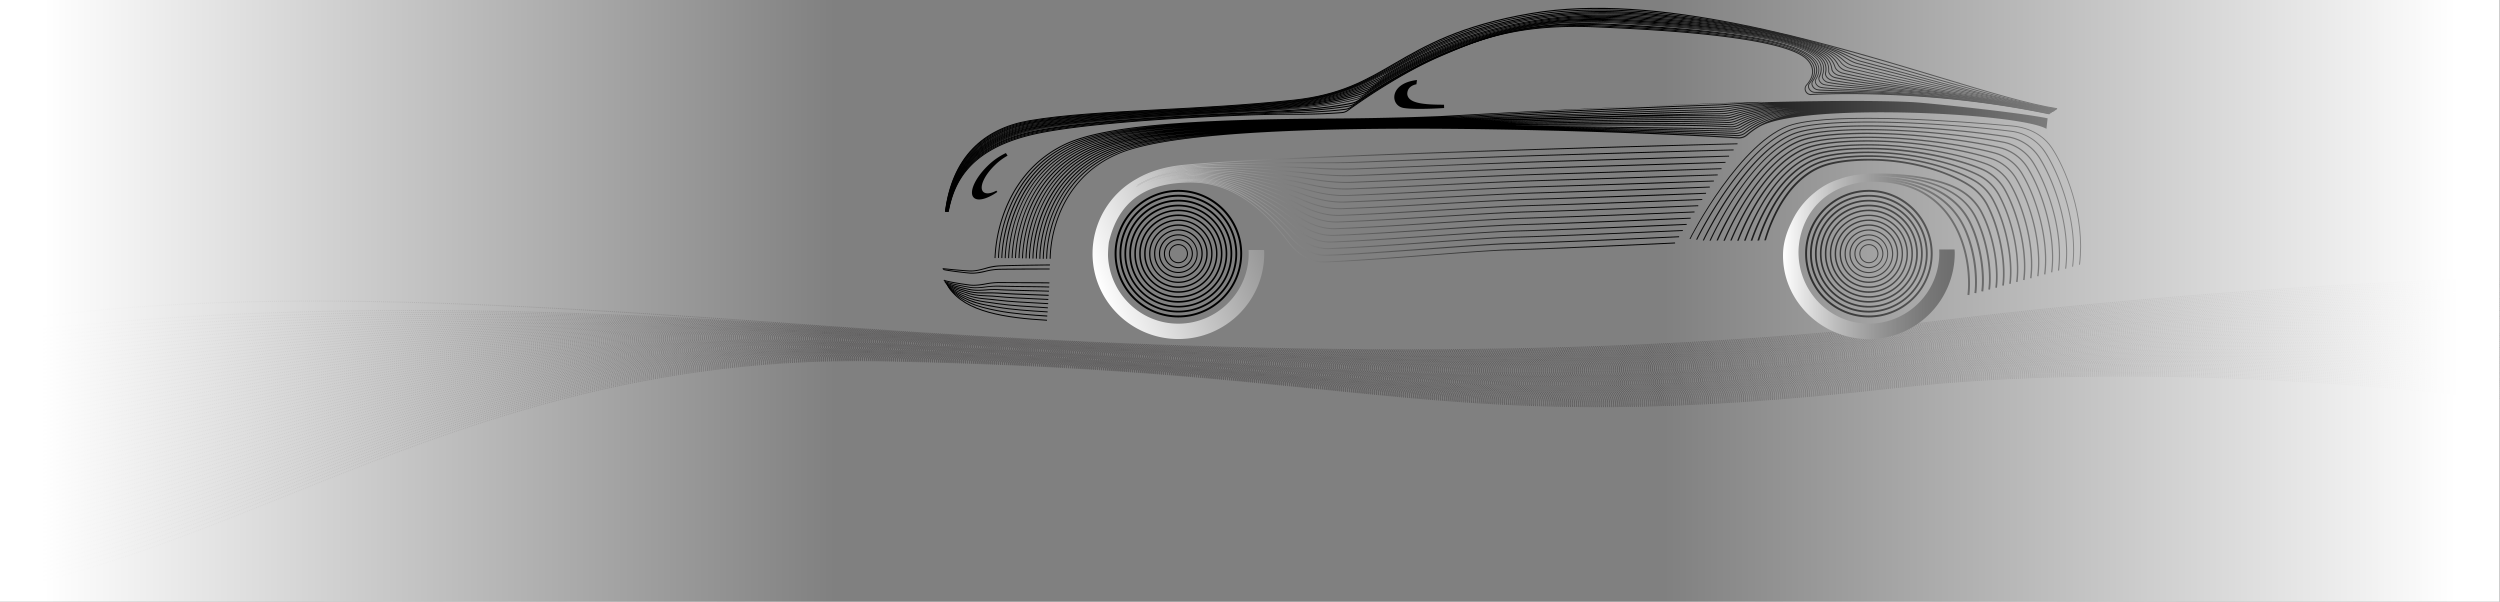 <svg id="Layer_1" data-name="Layer 1" xmlns="http://www.w3.org/2000/svg" xmlns:xlink="http://www.w3.org/1999/xlink" viewBox="0 0 2571.3 618.9"><rect x="0" y="0" width="2571.3" height="618.9" fill="#808080" stroke="none"/><defs><style>.cls-1{opacity:0.35;}.cls-2,.cls-5{fill:none;}.cls-2{stroke:#231f20;stroke-miterlimit:10;stroke-dasharray:1;}.cls-3{fill:url(#linear-gradient);}.cls-4{fill:url(#linear-gradient-2);}.cls-6{fill:url(#linear-gradient-3);}.cls-7{fill:url(#linear-gradient-4);}</style><linearGradient id="linear-gradient" x1="1142.15" y1="291.04" x2="1769.36" y2="519.33" gradientTransform="matrix(1, 0, 0, -1, 0, 618)" gradientUnits="userSpaceOnUse"><stop offset="0" stop-color="#fff"/><stop offset="0.03" stop-color="#f1f1f1"/><stop offset="0.21" stop-color="#a9a9a9"/><stop offset="0.37" stop-color="#6d6d6d"/><stop offset="0.52" stop-color="#3e3e3e"/><stop offset="0.65" stop-color="#1c1c1c"/><stop offset="0.75" stop-color="#070707"/><stop offset="0.83"/></linearGradient><linearGradient id="linear-gradient-2" x1="1571.83" y1="-31.11" x2="1792.57" y2="-31.11" gradientTransform="matrix(1, 0, 0, -1, 262.04, 232.51)" gradientUnits="userSpaceOnUse"><stop offset="0" stop-color="#fff"/><stop offset="0.04" stop-color="#f1f1f1"/><stop offset="0.25" stop-color="#a9a9a9"/><stop offset="0.45" stop-color="#6d6d6d"/><stop offset="0.63" stop-color="#3e3e3e"/><stop offset="0.78" stop-color="#1c1c1c"/><stop offset="0.91" stop-color="#070707"/><stop offset="1"/></linearGradient><linearGradient id="linear-gradient-3" y1="337.21" x2="860.9" y2="337.21" gradientTransform="translate(0 -28.11)" gradientUnits="userSpaceOnUse"><stop offset="0.05" stop-color="#fff"/><stop offset="1" stop-color="#fff" stop-opacity="0"/></linearGradient><linearGradient id="linear-gradient-4" x1="2382.4" y1="337.21" x2="3243.3" y2="337.21" gradientTransform="matrix(-1, 0, 0, 1, 4953.3, -28.11)" xlink:href="#linear-gradient-3"/></defs><title>a car</title><g class="cls-1"><path class="cls-2" d="M3148.3,370.9c72.2,28.2-230.2-56-271.3-67-160-42.8-668.5-.3-866,24.3-359.7,44.8-758.2,36.7-1150.1,8.1C467.7,307.7,141.5,285.6-143.3,361c0,0-344.2,105.1-256.3,190"/><path class="cls-2" d="M-399.5,551c-37.1-35.8,5.8-75.4,67-108.7,79.7-43.8,189.7-76.9,190.7-77.1C147.9,312,467.9,308.7,861.7,337c368.4,26.4,734.8,36.2,1077.4.5q36.3-3.75,72.1-8.2c198.8-24.5,704.4-65.7,865.6-22.9,43,11.3,342.2,94.5,271.6,66.9"/><path class="cls-2" d="M-399.5,551c-36.2-34.9,6.9-73.3,68.2-106,79.7-42.5,188.8-75.3,190.9-75.6,289.8-52.8,608.5-59.8,1002.8-31.8,370.9,26.1,732,37,1076.8,1q36.3-3.75,72.1-8.2c200.2-24.4,702.7-63.8,865.1-21.6,44.7,11.6,340.8,93.8,271.9,66.9"/><path class="cls-2" d="M-399.5,551c-35.2-34,7.9-71.3,69.4-103.3,79.6-41.4,188-73.6,191.1-74.2,289.8-52.4,607.2-63,1002-35.4,373.4,25.8,729.3,37.7,1076.3,1.4q36.3-3.75,72.1-8.1c201.6-24.4,701.1-62.2,864.7-20.2,46.5,11.9,339.5,93.1,272.2,66.8"/><path class="cls-2" d="M-399.5,551c-34.3-33,8.9-69.3,70.6-100.6,79.6-40.3,187.2-72,191.3-72.7,289.9-52.1,605.9-66.3,1001.3-39,376,25.5,726.6,38.5,1075.8,1.9q36.15-3.75,72-8.1c202.9-24.3,699.4-60.7,864.3-18.9,48.3,12.2,338.1,92.4,272.5,66.7"/><path class="cls-2" d="M-399.5,551c-33.3-32.1,9.9-67.3,71.8-97.9,79.5-39.2,186.3-70.3,191.5-71.3,290-51.7,604.6-69.6,1000.6-42.6,378.5,25.3,723.9,39.2,1075.3,2.3q36.15-3.75,72-8.1c204.3-24.2,697.8-59.1,863.9-17.5,50.1,12.5,336.8,91.7,272.8,66.7"/><path class="cls-2" d="M-399.5,551c-32.3-31.2,10.9-65.3,73-95.2,79.4-38.1,185.5-68.7,191.7-69.8,290-51.3,603.3-72.8,999.9-46.2,381.1,25,721.2,40,1074.7,2.8q36.15-3.75,72-8.1c205.7-24.2,696.2-57.6,863.4-16.2,51.9,12.8,335.4,91,273,66.6"/><path class="cls-2" d="M-399.5,551c-31.4-30.3,11.9-63.4,74.2-92.4,79.3-37,184.7-67.1,191.9-68.4,290.1-51,602-76.1,999.2-49.8,383.6,24.7,718.5,40.7,1074.2,3.2q36.15-3.75,71.9-8c207-24.1,694.6-56,863-14.8,53.7,13.1,334.1,90.3,273.3,66.6"/><path class="cls-2" d="M-399.5,551c-30.4-29.3,12.9-61.4,75.4-89.7,79.2-35.9,183.8-65.5,192.1-66.9,290.2-50.6,600.8-79.3,998.5-53.4,386.1,24.4,715.8,41.4,1073.7,3.7,24.1-2.5,48-5.2,71.9-8,208.4-24,693-54.5,862.6-13.5,55.5,13.4,332.7,89.6,273.6,66.5"/><path class="cls-2" d="M-399.5,551c-29.5-28.4,13.9-59.4,76.6-87,79.1-34.8,183-63.8,192.3-65.5,290.2-50.2,599.5-82.6,997.8-57,388.7,24.1,713.1,42.2,1073.1,4.1q36-3.75,71.9-8c209.8-23.9,691.3-53,862.2-12.1,57.3,13.7,331.4,88.9,273.9,66.4"/><path class="cls-2" d="M-399.5,551c-28.5-27.5,14.9-57.4,77.8-84.3,79.1-33.8,182.1-62.2,192.5-64,290.3-49.9,598.2-85.8,997.1-60.6,391.2,23.8,710.3,42.9,1072.6,4.6,24-2.5,48-5.2,71.8-7.9C2223.5,314.9,2702,287.3,2874,328c59.1,14,330,88.2,274.2,66.4"/><path class="cls-2" d="M-399.5,551c-27.6-26.6,15.9-55.4,79.1-81.6,79-32.7,181.3-60.6,192.8-62.5,290.4-49.5,596.9-89.1,996.4-64.2,393.8,23.6,707.6,43.7,1072.1,5.1,24-2.5,47.9-5.2,71.8-7.9,212.5-23.8,688.1-50.1,861.3-9.4,60.9,14.3,328.7,87.6,274.4,66.3"/><path class="cls-2" d="M-399.5,551c-26.6-25.7,16.8-53.5,80.3-78.9,78.9-31.6,180.5-59,193-61.1,290.4-49.2,595.6-92.3,995.7-67.8,396.3,23.3,704.9,44.4,1071.6,5.5,24-2.5,47.9-5.2,71.8-7.9,213.9-23.7,686.5-48.6,860.9-8,62.7,14.6,327.3,86.9,274.7,66.3"/><path class="cls-2" d="M-399.5,551c-25.6-24.7,17.8-51.5,81.5-76.2,78.7-30.5,179.6-57.4,193.2-59.6,290.5-48.8,594.4-95.6,994.9-71.4,398.8,23,702.2,45.2,1071,6q36-3.75,71.7-7.9c215.3-23.7,684.9-47.1,860.5-6.7,64.5,14.9,326,86.2,275,66.2"/><path class="cls-2" d="M-399.5,551c-24.7-23.8,18.8-49.5,82.7-73.5,78.6-29.5,178.8-55.7,193.4-58.2,290.6-48.4,593.1-98.8,994.2-75,401.4,22.7,699.5,45.9,1070.5,6.4,23.9-2.5,47.9-5.1,71.7-7.8,216.6-23.6,683.3-45.7,860-5.3,66.3,15.1,324.6,85.5,275.3,66.1"/><path class="cls-2" d="M-399.5,551c-23.7-22.9,19.8-47.6,83.9-70.8,78.5-28.4,177.9-54.1,193.6-56.7,290.7-48.1,591.8-102.1,993.5-78.6,403.9,22.4,696.8,46.7,1070,6.9q35.85-3.75,71.7-7.8c218-23.5,681.8-44.2,859.6-4,68.1,15.4,323.3,84.8,275.6,66.1"/><path class="cls-2" d="M-399.5,551c-22.8-22,20.7-45.6,85.1-68,78.4-27.3,177.1-52.5,193.8-55.3C170.1,380,469.9,322.4,872.2,345.5c406.5,22.1,694.1,47.4,1069.4,7.3q35.85-3.75,71.7-7.8c219.4-23.4,680.2-42.8,859.2-2.6,69.9,15.7,321.9,84.1,275.8,66"/><path class="cls-2" d="M-399.5,551c-21.8-21,21.7-43.6,86.3-65.3,78.3-26.3,176.3-50.9,194-53.8C171.6,384.5,470,323.3,872.9,346.1c409,21.9,691.4,48.2,1068.9,7.8q35.85-3.75,71.6-7.7c220.8-23.4,678.6-41.4,858.8-1.3,71.8,16,320.6,83.4,276.1,66"/><path class="cls-2" d="M-399.5,551c-20.9-20.1,22.7-41.7,87.5-62.6,78.2-25.2,175.4-49.3,194.2-52.4,290.9-47,588-111.9,991.4-89.4,411.5,21.6,688.6,48.9,1068.4,8.2,23.9-2.5,47.7-5.2,71.6-7.7,222.1-23.8,677-40,858.3.1,73.6,16.2,319.2,82.7,276.4,65.9"/><path class="cls-2" d="M-399.5,551c-19.9-19.2,23.6-39.7,88.7-59.9,78-24.2,174.6-47.7,194.4-50.9,291-46.6,586.7-115.1,990.7-93,414.1,21.3,685.9,49.6,1067.9,8.7q35.7-3.75,71.6-7.7c223.4-23.7,675.4-38.5,857.9,1.4,75.4,16.5,317.9,82,276.7,65.8"/><path class="cls-2" d="M-399.5,551c-18.9-18.3,24.6-37.8,89.9-57.2,77.9-23.2,173.7-46.1,194.6-49.4C176,398.1,470.4,326,875,347.8c416.6,21,683.2,50.4,1067.3,9.1,23.8-2.5,47.7-5.1,71.5-7.6,224.8-23.6,673.8-37.1,857.5,2.8,77.2,16.8,316.5,81.3,277,65.8"/><path class="cls-2" d="M-399.5,551c-18-17.3,25.5-35.8,91.1-54.5,77.8-22.1,172.9-44.5,194.8-48,291.1-45.9,584.1-121.6,989.3-100.2,419.2,20.7,680.5,51.1,1066.8,9.6,23.8-2.5,47.6-5.1,71.5-7.6,226.2-23.6,672.2-35.7,857.1,4.1,79,17,315.2,80.6,277.2,65.7"/><path class="cls-2" d="M-399.5,551c-17-16.4,26.5-33.9,92.4-51.8,77.6-21.1,172-42.9,195-46.5,291.2-45.6,582.8-124.9,988.5-103.8,421.7,20.4,677.8,51.9,1066.3,10,23.8-2.5,47.6-5.1,71.5-7.6,227.6-23.5,670.6-34.3,856.6,5.5,80.8,17.3,313.9,79.9,277.5,65.7"/><path class="cls-2" d="M-399.5,551c-16.1-15.5,27.4-32,93.6-49.1,77.5-20.1,171.2-41.4,195.2-45.1,291.3-45.2,581.5-128.1,987.8-107.4,424.2,20.2,675.1,52.6,1065.7,10.5,23.8-2.5,47.6-5.1,71.4-7.6,228.9-23.5,669.1-32.9,856.2,6.9,82.6,17.6,312.5,79.2,277.8,65.6"/><path class="cls-2" d="M-399.5,551c-15.1-14.6,28.4-30,94.8-46.4,77.3-19,170.4-39.8,195.4-43.6,291.4-44.8,580.2-131.4,987.1-111,426.8,19.9,672.4,53.4,1065.2,10.9,23.7-2.5,47.6-5.1,71.4-7.5,230.3-23.4,667.5-31.5,855.8,8.2,84.4,17.8,311.2,78.5,278.1,65.6"/><path class="cls-2" d="M-399.5,551c-14.2-13.7,29.3-28.1,96-43.6,77.2-18,169.5-38.2,195.6-42.2,291.5-44.5,579-134.6,986.4-114.5,429.3,19.6,669.6,54.1,1064.7,11.4,23.7-2.5,47.5-5.1,71.4-7.5,231.7-23.3,665.9-30.1,855.4,9.6,86.2,18.1,309.8,77.8,278.4,65.5"/><path class="cls-2" d="M-399.5,551c-13.2-12.7,30.3-26.2,97.2-40.9,77-17,168.7-36.6,195.8-40.7,291.6-44.1,577.7-137.9,985.7-118.1C1311,370.5,1546.1,406,1943.4,363c23.7-2.5,47.5-5.1,71.3-7.5,233-23.3,664.3-28.7,855,10.9,88,18.3,308.5,77.1,278.7,65.4"/><path class="cls-2" d="M-399.5,551c-12.2-11.8,31.2-24.2,98.4-38.2,76.9-16,167.8-35,196-39.3,291.7-43.8,576.4-141.1,985-121.7,434.4,19,664.2,55.6,1063.6,12.3q35.55-3.9,71.3-7.4c234.4-23.2,662.7-27.4,854.5,12.3,89.8,18.6,307.1,76.4,278.9,65.4"/><path class="cls-2" d="M-399.5,551c-11.3-10.9,32.2-22.3,99.6-35.5,76.7-15,167-33.5,196.2-37.8,291.8-43.4,575.1-144.4,984.3-125.3,436.9,18.8,661.5,56.4,1063.1,12.7,23.7-2.6,47.4-5.1,71.3-7.4,235.8-23.1,661.2-26,854.1,13.6,91.7,18.8,305.8,75.7,279.2,65.3"/><path class="cls-2" d="M-399.5,551c-10.3-10,33.1-20.4,100.8-32.8,76.6-14,166.1-31.9,196.4-36.3,291.8-43,573.9-147.7,983.6-128.9,439.5,18.5,658.8,57.1,1062.6,13.2,23.6-2.6,47.4-5.1,71.2-7.4,237.2-23.1,659.6-24.6,853.7,15,93.5,19.1,304.4,75,279.5,65.3"/><path class="cls-2" d="M-399.5,551c-9.4-9,34.1-18.5,102-30.1,76.4-13,165.3-30.3,196.6-34.9,292-42.7,572.6-150.9,982.9-132.5,442,18.2,656.1,57.8,1062,13.6,23.6-2.6,47.4-5.1,71.2-7.4,238.5-23,658-23.2,853.3,16.3,95.3,19.3,303.1,74.3,279.8,65.2"/><path class="cls-2" d="M-399.5,551c-8.4-8.1,35-16.6,103.2-27.4,76.3-12.1,164.4-28.7,196.9-33.4C192.6,447.8,471.9,336,882.7,354c444.6,17.9,653.4,58.6,1061.5,14.1q35.4-3.9,71.2-7.3c239.9-22.9,656.4-21.9,852.8,17.7,97.1,19.5,301.7,73.6,280.1,65.1"/><path class="cls-2" d="M-399.5,551c-7.5-7.2,35.9-14.7,104.4-24.7,76.1-11.1,163.6-27.2,197.1-32,292.1-42,570-157.4,981.4-139.7,447.1,17.6,650.7,59.3,1061,14.5q35.4-3.9,71.2-7.3c241.3-22.9,654.8-20.5,852.4,19,98.9,19.8,300.4,72.9,280.3,65.1"/><path class="cls-2" d="M-399.5,551c-6.5-6.3,36.9-12.8,105.6-22,76-10.1,162.7-25.6,197.3-30.5,292.2-41.6,568.7-160.7,980.7-143.3,449.6,17.3,647.9,60.1,1060.5,15q35.4-3.9,71.1-7.3c242.6-22.8,653.3-19.1,852,20.4,100.7,20,299,72.2,280.6,65"/><path class="cls-2" d="M-399.5,551c-5.5-5.3,37.8-10.9,106.9-19.2,75.8-9.1,161.9-24.1,197.5-29.1,292.3-41.3,567.5-163.9,980-146.9,452.2,17.1,645.2,60.8,1059.9,15.4q35.4-3.9,71.1-7.2c244-22.7,651.7-17.8,851.6,21.8,102.5,20.3,297.7,71.5,280.9,65"/><path class="cls-2" d="M-399.5,551c-4.6-4.4,38.8-9,108.1-16.5,75.7-8.2,161.1-22.5,197.7-27.6C198.7,466,472.5,339.7,885.6,356.4c454.7,16.8,642.5,61.6,1059.4,15.9q35.25-3.9,71.1-7.2c245.4-22.6,650.1-16.4,851.1,23.1,104.3,20.5,296.3,70.8,281.2,64.9"/><path class="cls-2" d="M-399.5,551c-3.6-3.5,39.7-7.2,109.3-13.8C-214.7,530-130,516.3-92.3,511c292.5-40.5,564.9-170.4,978.6-154.1,457.3,16.5,639.8,62.3,1058.9,16.3q35.25-3.9,71-7.2c246.8-22.6,648.5-15,850.7,24.5,106.1,20.7,295,70.1,281.5,64.8"/><path class="cls-2" d="M-399.5,551c-2.7-2.6,40.6-5.3,110.5-11.1,75.3-6.3,159.4-19.4,198.1-24.7C201.7,475,472.6,341.5,886.9,357.4c459.8,16.2,637.1,63.1,1058.3,16.8q35.25-3.9,71-7.1c248.1-22.5,647-13.7,850.3,25.8,108,21,293.6,69.4,281.7,64.8"/><path class="cls-2" d="M-399.5,551c-1.7-1.7,41.6-3.4,111.7-8.4,75.2-5.3,158.5-17.8,198.3-23.3C203.2,479.5,472.8,342.4,887.6,358c462.3,15.9,634.4,63.8,1057.8,17.2,23.5-2.6,47.1-5,71-7.1,249.5-22.4,645.4-12.3,849.9,27.2,109.8,21.2,292.3,68.7,282,64.7"/><path class="cls-2" d="M-399.5,551c-.8-.7,42.5-1.6,112.9-5.7,75-4.4,157.7-16.3,198.5-21.8,292.9-39.5,561-180.2,976.5-164.9,464.9,15.6,631.7,64.6,1057.3,17.7q35.25-3.9,70.9-7.1c250.9-22.3,643.8-11,849.4,28.5,111.6,21.4,290.9,68,282.3,64.7"/><path class="cls-2" d="M-399.5,551c.2.2,43.4.3,114.1-3,74.9-3.5,156.8-14.8,198.7-20.3C206.3,488.5,473,344.2,889,359.1c467.4,15.4,629,65.3,1056.8,18.1,23.4-2.6,47.1-4.9,70.9-7.1,252.3-21.7,642.2-9.6,849,29.9,113.4,21.7,289.6,67.3,282.6,64.6"/><path class="cls-2" d="M-399.5,551c1.2,1.1,44.4,2.1,115.3-.3,74.7-2.5,156-13.2,198.9-18.9,293.1-38.8,558.5-186.7,975-172.1,469.9,15.1,626.2,66,1056.2,18.6,23.4-2.6,47.1-4.9,70.9-7,253.7-21.7,640.6-8.3,848.6,31.2,115.2,21.9,288.2,66.6,282.9,64.5"/><path class="cls-2" d="M-399.5,551c2.1,2,45.5,7.7,116.5,2.4,74.4-5.5,155.1-11.7,199.1-17.4,293.2-38.4,557.2-190,974.3-175.7,472.5,14.8,623.5,66.8,1055.7,19q35.1-3.9,70.8-7c255-21.6,639.1-6.9,848.2,32.6,117,22.1,286.9,65.9,283.1,64.5"/><path class="cls-2" d="M-399.5,551c3.1,3,46.4,9.4,117.7,5.2,74.3-4.4,154.3-10.1,199.3-16,293.3-38,555.9-193.2,973.6-179.3,475,14.5,620.8,67.5,1055.2,19.5q35.1-3.9,70.8-7c256.4-21.5,637.5-5.6,847.7,34,118.9,22.3,285.5,65.2,283.4,64.4"/><path class="cls-2" d="M-399.5,551c4,3.9,47.3,11.1,118.9,7.9,74.2-3.4,153.4-8.6,199.5-14.5,293.4-37.7,554.6-196.5,972.9-182.9,477.6,14.2,618.1,68.3,1054.6,19.9q35.1-3.9,70.8-6.9c257.8-21.4,635.9-4.2,847.3,35.3,120.7,22.6,284.2,64.5,283.7,64.4"/><path class="cls-2" d="M-399.5,551c5,4.8,48.2,12.8,120.2,10.6,74.1-2.3,152.6-7.1,199.7-13.1C213.9,511.2,473.7,348.8,892.5,362c480.1,13.9,615.4,69,1054.1,20.4q35-3.9,70.8-6.9c259.1-21.4,634.3-2.9,846.9,36.7,122.5,22.8,282.9,63.8,284,64.3"/><path class="cls-2" d="M-399.5,551c5.9,5.7,49.1,11.3,121.4,13.3,74,2,151.7-5.5,199.9-11.6,293.7-37,552.1-203,971.5-190.1,482.6,13.7,612.7,69.8,1053.6,20.9q34.95-3.9,70.7-6.9c260.5-21.3,632.8-1.5,846.5,38,124.3,23,281.5,63.1,284.3,64.2"/><path class="cls-2" d="M-399.5,551c6.9,6.7,50.1,13.1,122.6,16,73.8,2.9,150.9-4,200.1-10.2C217,520.2,474,350.6,893.9,363.1c485.2,13.4,610,70.5,1053.1,21.3,23.3-2.6,46.9-4.8,70.7-6.9,261.9-21.2,631.2-.2,846,39.4,126.1,23.2,280.2,62.5,284.6,64.2"/><path class="cls-2" d="M-399.5,551c7.9,7.6,51,15,123.8,18.7,73.7,3.8,150-2.5,200.3-8.7,293.9-36.3,549.5-209.5,970.1-197.3,487.7,13.1,607.2,71.3,1052.5,21.8,23.3-2.6,46.9-4.8,70.7-6.8,263.3-21.2,629.6,1.2,845.6,40.7,127.9,23.4,278.8,61.8,284.8,64.1"/><path class="cls-2" d="M-399.5,551c8.8,8.5,52,16.8,125,21.4,73.5,4.7,149.2-1,200.5-7.2,294-35.9,548.2-212.7,969.3-200.9,490.3,12.8,604.5,72,1052,22.2,23.3-2.6,46.8-4.8,70.6-6.8,264.6-21.1,628,2.5,845.2,42.1,129.7,23.6,277.5,61.1,285.1,64.1"/><path class="cls-2" d="M-399.5,551c9.8,9.4,52.9,18.6,126.2,24.1s148.3.5,200.7-5.8c294.1-35.6,547-216,968.6-204.5,492.8,12.5,601.8,72.8,1051.5,22.7,23.2-2.6,46.8-4.8,70.6-6.8,266-21,626.5,3.8,844.8,43.4,131.6,23.9,276.1,60.4,285.4,64"/><path class="cls-2" d="M-399.5,551c10.7,10.3,53.9,20.4,127.4,26.9,73.3,6.5,147.5,2.1,201-4.3,294.3-35.2,545.7-219.2,967.9-208.1,495.3,12.2,599.1,73.5,1050.9,23.1,23.2-2.6,46.8-4.8,70.6-6.7,267.4-20.9,624.9,5.2,844.3,44.8,133.4,24.1,274.8,59.7,285.7,63.9"/><path class="cls-2" d="M-399.5,551c11.7,11.3,54.8,22.2,128.6,29.6,73.1,7.3,146.6,3.6,201.2-2.9C224.6,542.8,474.6,355.2,897.5,366c497.9,12,596.4,74.2,1050.4,23.6q34.8-3.9,70.5-6.7c268.7-20.9,623.3,6.5,843.9,46.1,135.2,24.3,273.4,59,286,63.9"/><path class="cls-2" d="M-399.5,551c12.6,12.2,55.8,23.9,129.8,32.3,73,8.2,145.7,5.1,201.4-1.4,294.5-34.5,543.1-225.7,966.5-215.3,500.4,11.7,593.7,75,1049.9,24q34.8-3.9,70.5-6.7c270.1-20.8,621.7,7.9,843.5,47.5,137,24.5,272.1,58.3,286.2,63.8"/><path class="cls-2" d="M-399.5,551c13.6,13.1,56.8,25.7,131,35,72.9,9.1,144.9,6.6,201.6,0,294.6-34.1,541.8-229,965.8-218.9,503,11.4,591,75.7,1049.4,24.5q34.8-3.9,70.5-6.6c271.5-20.7,620.2,9.2,843.1,48.9,138.8,24.7,270.7,57.6,286.5,63.8"/><path class="cls-2" d="M-399.5,551c14.6,14,57.7,27.5,132.2,37.7,72.8,10,144,8.1,201.8,1.5C229.3,556.4,475,357.9,899.6,367.7c505.5,11.1,588.3,76.5,1048.8,24.9,23.1-2.6,46.7-4.8,70.4-6.6,272.9-20.7,618.7,10.1,842.6,50.2,140.7,24.6,269.4,56.9,286.8,63.7"/><path class="cls-2" d="M-399.5,551c15.5,15,58.7,29.3,133.5,40.4,72.6,10.8,143.2,9.6,202,2.9,294.9-33.4,539.3-235.5,964.4-226.1,508,10.8,585.5,77.2,1048.3,25.4q34.65-3.9,70.4-6.6c274.2-20.6,617.1,11.5,842.2,51.6,142.5,24.9,268,56.2,287.1,63.6"/><path class="cls-2" d="M-399.5,551c16.5,15.9,59.7,31,134.7,43.1,72.5,11.7,142.3,11.1,202.2,4.4,295-33.1,538-238.8,963.7-229.7,510.6,10.5,582.8,78,1047.8,25.8q34.65-3.9,70.4-6.6c275.6-20.5,615.5,12.9,841.8,52.9,144.3,25.1,266.7,55.5,287.4,63.6"/><path class="cls-2" d="M-399.5,551c17.4,16.8,60.7,32.8,135.9,45.8a726.88,726.88,0,0,0,202.4,5.9C234,570,475.5,360.7,901.7,369.4c513.1,10.3,580.1,78.7,1047.2,26.3q34.65-3.9,70.4-6.5c277-20.4,613.9,14.3,841.4,54.3,146.1,25.4,265.3,54.8,287.6,63.5"/><path class="cls-2" d="M-399.5,551c18.4,17.7,61.6,34.6,137.1,48.5a693.94,693.94,0,0,0,202.6,7.3C235.5,574.4,475.6,361.5,902.4,370c515.7,10,577.4,79.5,1046.7,26.7,23.1-2.6,46.5-4.7,70.3-6.5,278.3-20.4,612.3,15.7,841,55.6,147.9,25.6,264,54.1,287.9,63.5"/><path class="cls-2" d="M-399.5,551c19.3,18.7,62.7,36.2,138.3,51.3a676.79,676.79,0,0,0,202.8,8.8C237,578.6,475.7,362.5,903.1,370.5c518.2,9.7,574.7,80.2,1046.2,27.2,23-2.6,46.5-4.7,70.3-6.5,279.7-20.3,610.7,17.1,840.5,57,149.7,25.9,262.6,53.4,288.2,63.4"/><path class="cls-2" d="M-399.5,551c20.3,19.6,63.6,38.1,139.5,54C144.6,689.6,383,361.7,903.8,371.1s572,81,1045.7,27.6,1126.7,87,1198.8,115.2"/></g><path d="M2106,121.7c-27.2-5.8-124.5-16-139.8-16.7-127.1-6.2-479.4,14.1-483,14.3-.5,0-46,2.2-111.2,2.6-135,.8-233.8,5.6-277.1,26.3-37.2,17.8-54.8,48.7-63,71.5a152,152,0,0,0-9,45.7h1a150.12,150.12,0,0,1,9-45.4c8.2-22.6,25.6-53.3,62.5-70.9,22.3-10.6,59.4-17,108.7-20.9-45.9,3.8-83.4,10-105.4,20.4-27.3,12.8-47.4,33.9-59.9,62.8a156.11,156.11,0,0,0-12.2,50.8c-.1,1.9-.1,3.1-.1,3.1h1s0-1.2.1-3.1c.7-13.6,7.7-82.7,71.5-112.7,17.8-8.4,45.7-14.1,80-17.9-32.7,3.8-59.4,9.4-76.8,17.5-27.5,12.7-47.8,33.9-60.3,62.9a153.57,153.57,0,0,0-12,50.3c-.1,1.7-.1,3.1-.1,3.1h1s0-1.4.1-3.1c.8-13.5,7.7-82.7,71.7-112.3,17.9-8.3,45.7-13.9,79.7-17.8-32.4,3.8-59,9.4-76.5,17.4-27.7,12.7-48.1,33.9-60.6,63a152.35,152.35,0,0,0-11.8,49.8c-.1,1.6-.1,3.1-.1,3.1h1s0-1.5.1-3.1c.7-13.5,7.7-82.6,71.8-111.9,23.2-10.7,62.9-16.9,111-20.6-46.3,3.7-85.1,9.9-107.8,20.2-27.9,12.6-48.4,33.8-60.9,63.1a152.38,152.38,0,0,0-11.6,49.2c-.1,1.5-.1,3.1-.1,3.1h1s0-1.6.1-3.1c1.1-19,9.3-83.2,71.9-111.4,17.9-8.1,46-13.7,79.9-17.5-32.3,3.8-59.1,9.2-76.6,17-28.2,12.5-48.8,33.8-61.2,63.1a149.2,149.2,0,0,0-11.4,48.7c-.1,1.4-.1,3.1-.1,3.1h1s0-1.7.1-3.1c1-19,9.3-83.1,72.1-111,23.2-10.4,62.9-16.5,110.1-20.2-45.4,3.8-84.2,9.8-106.8,19.8-28.4,12.4-49.1,33.7-61.6,63.2a150.74,150.74,0,0,0-11.3,48.2c-.1,1.3-.1,3.1-.1,3.1h1s0-1.8.1-3c1.1-19,9.4-83,72.2-110.6,17.8-7.9,45.8-13.3,79.1-17-31.8,3.7-58.4,9-75.8,16.6-63.5,27.4-71.9,91.9-72.9,111-.1,1.1-.1,3.1-.1,3.1h1s.1-1.9.1-3c1-19,9.3-82.9,72.4-110.1,17.9-7.8,45.8-13.2,78.9-16.9-31.6,3.7-58.2,9-75.6,16.5-63.7,27.1-72,91.4-73.1,110.6-.1,1-.1,3.1-.1,3.1h1s.1-2,.1-3.1c1-18.9,9.4-82.7,72.5-109.6,23.6-10.2,64.2-16.2,111.1-19.9-45.1,3.7-84.8,9.6-107.8,19.4-28.8,12.1-49.8,33.3-62.3,62.8a141.88,141.88,0,0,0-10.9,47.1v.2c0,.9-.1,3.1-.1,3.1h1s.1-2.2.1-3v-.2c1-18.9,9.3-82.5,72.6-109,16.8-7.1,42.6-12.2,72.9-15.9-31.3,3.9-54.3,9-69.6,15.4-29,12-50,33-62.5,62.6a142.66,142.66,0,0,0-10.9,46.8v.3c0,.8-.1,3.1-.1,3.1h1s.1-2.3.1-3v-.3c1-18.8,9.2-82.2,72.8-108.5,16.7-7,42.4-12.4,78.1-16.4-33.9,4-58.5,9.3-74.8,16-29.1,11.9-50.2,32.9-62.7,62.4a140.81,140.81,0,0,0-10.8,46.5v.3c0,.6-.1,3.1-.1,3.1h1s.1-2.4.1-3v-.3c.7-13.3,7.3-81.3,72.9-108.1,21.2-8.7,56.5-15,108.1-19.1-49.5,4.1-84.2,10.4-104.8,18.7-66.6,26.8-73,95.1-73.7,108.5v.3c0,.5-.1,3.1-.1,3.1h1l.1-3v-.3c.6-13.3,7.1-81.1,73.1-107.6,16.6-6.7,42.3-12,77.6-16-33.4,3.9-58,9.1-74.3,15.6-67.1,26.6-73.3,94.7-73.8,108.1v.3c0,.4-.1,3.1-.1,3.1h1s.1-2.7.1-3v-.3c.6-13.3,6.7-80.8,73.2-107.2,16.7-6.6,42.4-11.9,77.4-15.9-33.2,3.9-57.8,9-74.1,15.4-29.7,11.6-51.1,32.6-63.6,62.4a135.93,135.93,0,0,0-10.4,45.3v.2c0,.3-.1,3.1-.1,3.1h1s.1-2.8.1-3v-.3a134.11,134.11,0,0,1,10.3-45c12.4-29.5,33.6-50.3,63-61.9,21.4-8.4,57.1-14.6,108-18.7-48.9,4.1-84,10.2-104.7,18.3-70,27-73.9,99.3-74.1,107.4v.1c0,.1-.1,3-.1,3h1s.1-2.9.1-3V263c.2-8.1,4.1-79.7,73.5-106.5,20.2-7.8,53.9-13.8,100.8-17.9-41.5,3.8-76.2,9.3-97.4,17.4-38.2,14.6-56.4,42.9-64.9,64.1a132.07,132.07,0,0,0-9.4,43l-.1,3h1l.1-3.1a130.18,130.18,0,0,1,9.3-42.6c8.4-21,26.4-49.1,64.3-63.6,57.6-21.9,215-25.3,337-24.3,132.8,1.1,263.6,7.6,296.3,9.9a13.48,13.48,0,0,0,9.5-3.1,83.69,83.69,0,0,1,11.9-8.6c43.4-25.5,267.2-14.7,295.8,1.8Zm-334.1-2a38.46,38.46,0,0,0,10.1-1.4c1-.2,1.9-.5,2.9-.8,3.6-1,7.4-2,11.3-2.8,8-1.7,16.8-3.1,26-4.2-8.7,1.3-17.1,2.9-25,4.8-4,1-8,2.2-11.5,3.3l-2.6.8a31.71,31.71,0,0,1-9.7,1.5c-51.8-1.3-117.1.5-174.8,2-24.8.7-47.5,1.3-66.7,1.6,16.6-.4,36.3-1,57.5-1.7,56.3-1.7,126.1-4,182.5-3.1Zm-61.9-1c20.7-.5,41.1-1,60.4-1.3a56.87,56.87,0,0,0,10.1-1.2l3.3-.7c3.6-.8,7.3-1.6,11.1-2.3,10.2-1.8,21-3.3,31.9-4.4-10.7,1.3-21.1,3-30.8,5-3.9.8-7.7,1.8-11.3,2.8l-2.9.8a36.15,36.15,0,0,1-9.8,1.3c-19.5-.3-40.5-.2-62,0ZM1598.7,124c57.6-1.6,123-3.3,174.7-2a30.79,30.79,0,0,0,10-1.6l2.6-.8c3.5-1.1,7.4-2.3,11.4-3.3a318.75,318.75,0,0,1,34.9-6.2,299,299,0,0,0-33.9,6.8c-4.1,1.1-8.1,2.6-11.7,3.9l-2.1.8a28.55,28.55,0,0,1-9.6,1.7c-47.5-1.6-111.6-.2-168.1,1-23.1.5-45.5.9-65.3,1.2C1558.6,125.1,1578,124.6,1598.7,124Zm8.3,1.2c56.5-1.2,120.6-2.5,168-1a26.33,26.33,0,0,0,10-1.7l2.1-.8c3.5-1.3,7.5-2.7,11.6-3.8a289.23,289.23,0,0,1,35.5-7,243.17,243.17,0,0,0-34.6,7.7c-4.3,1.3-8.3,3-11.9,4.4l-1.7.7a22,22,0,0,1-9.5,1.8c-43.6-1.8-104.1-.9-162.7,0-22.5.3-44.3.7-64.2.8,17.9-.3,37.4-.7,57.4-1.1Zm7,1.3c58.5-.9,119.1-1.8,162.6,0a23.93,23.93,0,0,0,9.9-1.9l1.7-.7c3.6-1.4,7.6-3.1,11.8-4.4a259.73,259.73,0,0,1,40.5-8.5c-14.4,2.2-28,5.2-39.5,9.1a119.39,119.39,0,0,0-12.1,5.1l-1.2.6a20.15,20.15,0,0,1-9.4,2c-40-1.9-100.5-1.4-159-.9-21.1.2-41.6.4-60.8.4,17.4-.3,36.2-.5,55.5-.8Zm180.7-14.2c-3.8.7-7.6,1.5-11.2,2.3l-3.3.7a55.76,55.76,0,0,1-9.9,1.2c-48.8.8-104.7,2.4-154,3.9-37.9,1.1-72.3,2.2-96.4,2.6,20-.5,47.6-1.5,79.4-2.6,50.8-1.8,114-4,169.5-5.2a70.45,70.45,0,0,0,10.2-1l3.6-.7c3.6-.7,7.3-1.3,11-1.9,10.6-1.6,21.6-2.8,32.7-3.8-10.8,1.2-21.5,2.7-31.6,4.5Zm-175.5,15.5c58.5-.5,119-1,158.9.9a20.62,20.62,0,0,0,9.8-2.1l1.2-.6a128.29,128.29,0,0,1,12-5c10.7-3.7,23.3-6.5,36.6-8.7a201.23,201.23,0,0,0-35.7,9.3,116.29,116.29,0,0,0-12.4,5.8l-.7.4a17.46,17.46,0,0,1-9.3,2.1c-37-2.1-96-2-158.4-1.8-17.8,0-36,.1-53.7,0C1584.2,128.1,1601.5,127.9,1619.2,127.8Zm-39.5-8.2c55.2-2.3,123.9-5,187.6-6.6a87.79,87.79,0,0,0,10.2-.9l3.9-.6,11-1.5c10-1.2,20.3-2.1,30.8-2.9-10,.9-20,2.1-29.6,3.5-3.8.6-7.5,1.2-11,1.9l-3.6.7a66.44,66.44,0,0,1-10,1c-55.5,1.1-118.7,3.3-169.5,5.1-37.5,1.3-69.1,2.4-89.3,2.8,16.5-.4,41-1.3,69.5-2.5Zm-78,1.9c12.3-.5,31.3-1.3,54.5-2.4,53.8-2.5,135.2-6.2,209.4-8.3,3.2-.1,6.7-.3,10.3-.7l4.1-.4c3.6-.4,7.3-.8,11.1-1.1,9.6-.8,19.5-1.6,29.5-2.2-9.6.8-19.1,1.7-28.3,2.8-3.7.4-7.5,1-11,1.5l-3.9.6a84.22,84.22,0,0,1-10.1.9c-63.6,1.5-132.4,4.3-187.6,6.6-33.6,1.2-61.8,2.3-78,2.7Zm119.6,7.6c62.4-.1,121.4-.2,158.4,1.8a19.58,19.58,0,0,0,9.8-2.2l.7-.4q6-3.15,12.3-5.7c12.2-4.7,27-8,42.7-10.5-15.6,2.6-30.1,6.2-41.8,11.1a110.74,110.74,0,0,0-12.8,6.6l-.1.1a17.49,17.49,0,0,1-9.2,2.3c-32.8-.7-91.3-1.4-153.1-2.2l-72.8-.9c21.5.1,43.9.1,65.9,0Zm160,4.1a19.13,19.13,0,0,0,9.7-2.4l.1-.1a116.73,116.73,0,0,1,12.7-6.5c12.2-5.1,27.6-8.8,43.9-11.4-16.3,2.8-31.4,6.7-43.1,12.1a106.17,106.17,0,0,0-12.7,7.2,15.4,15.4,0,0,1-9.1,2.4c-33-1-102-2.4-176.4-3.7l21.7.3c61.9.7,120.4,1.4,153.2,2.1Zm9.7-25.6c-3.7.3-7.5.7-11.1,1.1l-4,.4c-3.6.4-7,.6-10.2.7-74.3,2.1-155.6,5.8-209.4,8.3-28.3,1.3-50.3,2.3-61.5,2.6,7.2-.4,18.3-.9,32.2-1.6,51.5-2.7,147.5-7.7,237.3-10.6,3.2-.1,6.6-.3,10.3-.5l3.8-.3c3.8-.3,7.7-.5,11.6-.8,10-.6,19.9-1.1,29.6-1.5-9.8.6-19.3,1.3-28.6,2.2Zm-8.2,27.8a17.48,17.48,0,0,0,9.7-2.6,110.44,110.44,0,0,1,12.6-7.1c10.6-4.9,24-8.5,38.5-11.2-14.3,2.9-27.4,6.8-37.7,11.9a98.67,98.67,0,0,0-12.4,7.7,15.06,15.06,0,0,1-9,2.6c-26.7-1.1-91.8-3.1-166.3-4.7,69.8,1.2,133.3,2.5,164.6,3.4Zm7-29.4c-3.9.2-7.8.5-11.6.8l-3.7.2c-3.7.3-7.1.4-10.3.5-89.8,2.9-185.7,7.9-237.3,10.6-20.6,1.1-35.1,1.8-39.8,2,26.9-1.7,190.3-11.7,327.7-15.4C1806.5,105,1798.2,105.5,1789.8,106Zm-5.4,31.7a15.67,15.67,0,0,0,9.6-2.8,96.83,96.83,0,0,1,12.3-7.6c12.3-6.2,28.8-10.5,46.4-13.5-17.6,3.2-33.8,7.8-45.6,14.2a83.92,83.92,0,0,0-12.2,8.2,13.45,13.45,0,0,1-8.9,2.7c-23.8-1.2-83.9-3.7-155.4-5.7,69.2,1.6,128.6,3.5,153.8,4.5Zm24-8.1a101.77,101.77,0,0,0-12,8.7,12.21,12.21,0,0,1-8.8,2.9c-19.3-1.4-73.1-4.2-141.3-6.5,64.5,1.9,117.7,4.1,139.7,5.3a14.68,14.68,0,0,0,9.5-2.9,98.14,98.14,0,0,1,12.1-8.1c13.5-7.4,32.8-12.2,53.2-15.4-20.4,3.2-39.5,8.4-52.4,16Z"/><path d="M972.9,217.7l-1-.1c3.4-27.1,12.8-48.9,28.1-64.8,14.5-15.1,34.1-24.9,58.5-29.1,35.3-6.1,80-8.5,131.7-11.2,43-2.2,91.8-4.8,140.5-10,47.8-5.2,73.3-20,102.9-37.2,31.9-18.5,68.1-39.5,141.1-51.9,129.2-22,297.4,28.7,420.3,65.7,49.7,15,92.6,27.9,120.9,32.2l-.2,1c-28.4-4.3-71.3-17.2-121-32.2C1872.1,43.2,1704-7.4,1575,14.5c-72.8,12.4-108.9,33.3-140.8,51.8-29.8,17.1-55.5,32-103.4,37.2-48.8,5.3-97.6,7.8-140.6,10.1-51.7,2.7-96.4,5-131.6,11.1C1009.1,133.3,979.5,165.5,972.9,217.7Z"/><path d="M973.1,217.7l-1-.1c3.4-26.7,12.8-48.2,27.9-63.9,14.5-15.1,34.5-25,59.3-29.3,35.6-6.2,81.1-8.6,133.8-11.4,43.6-2.3,88.7-4.7,135.1-9.6a238.43,238.43,0,0,0,45.1-8.9c23-7.1,40.6-16.9,59.2-27.2l1.4-.8c2.1-1.2,4.2-2.3,6.3-3.6,28.9-16.6,65-35.2,128.8-46.7,39.6-7.2,85-8.4,134.8-3.3,63.3,6.5,128,19.3,182.1,36,6.2,1.9,11.8,4,17.2,6l4.2,1.5.8.3c2.8,1,5.9,2.2,9.1,3.1,19.4,5.3,38.6,10.8,57.1,16.1,54.4,15.5,105.9,30.2,141.1,35.9l-.2,1c-35.3-5.7-86.8-20.4-141.2-35.9-18.5-5.3-37.7-10.8-57.1-16.1-3.2-.9-6.4-2.1-9.2-3.1l-.8-.3-4.2-1.5c-5.4-2-11-4-17.2-6-54-16.7-118.7-29.5-181.9-36-49.8-5-95.1-3.9-134.6,3.3-63.7,11.5-99.7,30.1-128.5,46.6-2.1,1.2-4.3,2.4-6.4,3.6l-1.4.8c-18.6,10.4-36.2,20.2-59.3,27.3a233,233,0,0,1-45.3,9c-46.4,4.9-91.5,7.3-135.1,9.6-52.6,2.8-98.1,5.2-133.6,11.4C1008.8,134.3,979.8,165.4,973.1,217.7Z"/><path d="M973.3,217.7l-1-.1c6.8-52.2,36.4-83.3,87.8-92.4,36-6.3,84.6-8.9,136-11.7,42-2.3,85.5-4.6,129.3-9.1A241.93,241.93,0,0,0,1370,96c24.2-7,43-17.1,59.7-26,2.2-1.2,4.5-2.4,6.8-3.7,30.6-17.8,67.1-35.8,126.6-47.3,42-8.1,86.6-9.8,136.4-5.1,51.7,5,125.6,15.3,184.6,35.9a143.44,143.44,0,0,1,16.6,7.2c1.1.6,2.2,1.1,3.3,1.6a52.33,52.33,0,0,0,9.5,3.8c10.1,2.7,20.3,5.4,30.5,8.2,61.7,16.7,125.6,33.9,170.9,41.6l-.2,1c-45.4-7.7-109.3-25-171-41.6l-30.4-8.2a67.28,67.28,0,0,1-9.7-3.8l-3.3-1.6a141.37,141.37,0,0,0-16.5-7.1C1824.9,30.3,1751,20,1699.5,15c-49.7-4.7-94.3-3-136.1,5.1-59.4,11.5-95.9,29.5-126.3,47.2-2.3,1.3-4.6,2.6-6.8,3.7-16.7,8.9-35.5,19.1-59.8,26.1a242.46,242.46,0,0,1-44.8,8.4c-43.9,4.5-87.3,6.8-129.4,9.1-51.4,2.8-100,5.4-135.9,11.7C1009.3,135.2,980,166,973.3,217.7Z"/><path d="M973.5,217.7l-1-.1c6.9-51.6,36.7-82.4,88.5-91.7,36.9-6.5,87.3-9.3,140.7-12.2,39.7-2.2,80.7-4.4,121.3-8.4a275.24,275.24,0,0,0,44.1-7.8c23.4-6.4,41.4-15.1,59.2-24.3,2-1,4.4-2.3,6.7-3.6,30.4-17.8,66.5-36,124.5-48,43.5-9,88.7-11.2,138-6.9,82.6,7.6,145.5,19.6,187,35.8a89.73,89.73,0,0,1,16.2,8.6c.8.5,1.5,1,2.3,1.4a34.19,34.19,0,0,0,9.1,4.2c68.5,17.8,146.4,37.4,204.5,47.7l-.2,1c-58.2-10.3-136.1-29.9-204.6-47.7a34.27,34.27,0,0,1-9.3-4.3l-2.3-1.4a87.56,87.56,0,0,0-16-8.5c-41.4-16.1-104.3-28.1-186.8-35.7-49.2-4.4-94.3-2.1-137.7,6.8-57.8,11.9-93.8,30-124.1,47.8-2.3,1.4-4.7,2.6-6.7,3.6-17.9,9.2-35.9,18-59.4,24.4a266,266,0,0,1-44.2,7.9c-40.6,4-81.6,6.2-121.3,8.4-53.3,2.9-103.7,5.7-140.5,12.2C1009.8,136,980.3,166.6,973.5,217.7Z"/><path d="M973.6,217.7l-1-.1c3.5-25.5,12.7-46,27.4-61.1s35.5-25.2,61.8-29.9c37.7-6.6,89.5-9.6,144.3-12.6,37.5-2.1,76.4-4.3,114.2-7.8a290.26,290.26,0,0,0,43.5-7.2c24.5-6.2,43.2-14.9,58.8-22.6,2.1-1,4.4-2.2,6.6-3.5,28.8-17.1,65.8-36.2,122.2-48.6,45.6-10,90-12.8,139.6-8.6,57.3,5,139.3,14.1,189.5,35.6a56.58,56.58,0,0,1,15.7,10.2l1.3,1.1a23.89,23.89,0,0,0,8.6,4.6c67,16.9,148.5,34.8,207.7,45.5l-.2,1C2054.4,103,1972.8,85,1905.8,68.1a22.46,22.46,0,0,1-9-4.8,12.67,12.67,0,0,1-1.3-1.1,58.8,58.8,0,0,0-15.5-10c-50-21.5-132-30.6-189.2-35.6-49.5-4.1-93.8-1.4-139.3,8.6-56.3,12.4-93.3,31.4-122,48.5a71.67,71.67,0,0,1-6.7,3.5c-15.6,7.7-34.4,16.4-59,22.7a295.24,295.24,0,0,1-43.7,7.3c-37.8,3.5-76.7,5.7-114.2,7.8-54.8,3-106.6,5.9-144.2,12.6C1009.6,137,980.6,166.5,973.6,217.7Z"/><path d="M973.8,217.7l-1-.1c7.2-51.1,36.6-80.6,89.9-90.2,38.4-6.9,91.8-9.9,148.3-13.1,35.3-2,71.8-4,106.7-7.1a312.54,312.54,0,0,0,43-6.7c24.3-5.7,42.4-13.4,58.4-20.8a57.51,57.51,0,0,0,6.5-3.4c27-16.2,65-36.4,120.1-49.2,47.7-11.1,91.2-14.3,141.2-10.4,65.7,5.4,146.9,14.3,192,35.5a41.85,41.85,0,0,1,15,11.9l.5.6a16.65,16.65,0,0,0,8.2,5c46.9,11.5,117.8,26.1,210.9,43.3l-.2,1c-93-17.3-164-31.9-210.9-43.4a17.91,17.91,0,0,1-8.7-5.3l-.5-.6a38.19,38.19,0,0,0-14.7-11.6c-45-21.1-126-30-191.7-35.4-49.9-3.9-93.3-.7-140.8,10.4-55,12.8-92.9,33-119.8,49.1a60.22,60.22,0,0,1-6.7,3.4c-16,7.5-34.2,15.2-58.6,20.9a313.2,313.2,0,0,1-43.2,6.8c-34.9,3.1-71.4,5.2-106.7,7.1-56.5,3.2-109.8,6.2-148.2,13C1010,137.9,980.9,167.1,973.8,217.7Z"/><path d="M974,217.7l-1-.1c7.3-50.4,36.9-79.7,90.5-89.4,39.4-7.1,94.5-10.2,152.9-13.5,32.8-1.9,66.7-3.8,98.7-6.5a337.37,337.37,0,0,0,42.5-6.2,287.72,287.72,0,0,0,58-19.1,56.69,56.69,0,0,0,6.5-3.3c26.8-16.3,64.4-36.6,117.8-49.9,35.2-8.7,79.7-16.9,142.8-12.1,72.7,5.5,152.7,14,194.4,35.4a31.27,31.27,0,0,1,14.1,13.8,13.24,13.24,0,0,0,7.7,5.4c36.4,8.7,88.9,18.3,144.4,28.4,23.1,4.2,47,8.6,69.7,12.9l-.2,1c-22.6-4.3-46.5-8.7-69.7-12.9-55.5-10.1-108-19.7-144.4-28.4a13.73,13.73,0,0,1-8.3-5.8c-2.3-3.9-5.3-9.2-13.7-13.4-41.6-21.3-121.5-29.8-194.1-35.3-63-4.8-107.3,3.4-142.4,12.1-53.3,13.2-90.8,33.5-117.6,49.7a50.8,50.8,0,0,1-6.6,3.3,287.73,287.73,0,0,1-58.2,19.2,341.62,341.62,0,0,1-42.6,6.2c-31.9,2.7-65.9,4.6-98.7,6.5-58.3,3.3-113.5,6.4-152.8,13.5C1010.5,138.8,981.2,167.8,974,217.7Z"/><path d="M974.2,217.7l-1-.1c3.7-24.6,12.5-43.7,26.9-58.3,15.2-15.3,36.3-25.3,64.3-30.4,40.4-7.3,97.5-10.6,158-14,30.1-1.7,61.2-3.5,90.1-5.8a395.75,395.75,0,0,0,42-5.6A295.31,295.31,0,0,0,1412,86.2a53.81,53.81,0,0,0,6.4-3.1c15.7-9.6,57.3-35.2,115.7-50.5,37.8-9.9,81.4-18.5,144.3-14,75.7,5.5,158.2,13.9,196.9,35.3,9.2,5.1,11.4,11.6,12.6,15.1.6,1.8,3.3,4.7,7.3,5.7,25.8,6,63.8,12.4,107.7,19.8,34.3,5.8,73.2,12.3,109.5,19.3l-.2,1c-36.4-7-75.2-13.6-109.5-19.3-43.9-7.4-81.9-13.8-107.7-19.8-4.1-1-7.2-4-8-6.3-1.6-4.7-4-10-12.2-14.6-38.5-21.3-120.9-29.7-196.5-35.2-62.8-4.5-106.3,4-144,13.9-58.2,15.3-99.8,40.8-115.4,50.4a55.9,55.9,0,0,1-6.5,3.2,290.69,290.69,0,0,1-57.7,17.4,351.62,351.62,0,0,1-42.1,5.6c-28.8,2.3-60,4.1-90.1,5.8-60.5,3.4-117.6,6.7-157.9,14C1011,139.6,981.5,168.4,974.2,217.7Z"/><path d="M974.3,217.7l-1-.1c3.7-24.2,12.4-43,26.8-57.3,15.3-15.4,36.6-25.4,65.1-30.6,41.7-7.6,103.8-11.1,163.9-14.5,27.1-1.5,55.1-3.1,80.7-5.1,14.6-1.1,28.5-2.8,41.5-5.1a296,296,0,0,0,57.1-15.6,36.38,36.38,0,0,0,6.3-3c24.4-15.2,62.8-37.1,113.5-51.1,35.6-9.9,79.2-20.1,145.9-15.7,55.6,3.9,159.1,11.1,199.3,35.1,8.6,5.2,10.5,11.5,11.2,16.4.3,2.2,3.1,5.2,6.8,6,19.8,4.5,51.1,9.2,87.3,14.8,41,6.2,87.5,13.3,133.1,22.2l-.2,1c-45.6-8.9-92-16-133-22.2-36.2-5.5-67.5-10.3-87.4-14.8-4.3-1-7.3-4.3-7.6-6.8-.7-5-2.5-10.8-10.7-15.7-40-23.9-143.4-31.1-198.9-35-66.5-4.4-110,5.8-145.6,15.7-50.6,14-88.8,35.8-113.2,51a38.74,38.74,0,0,1-6.5,3.1,298.19,298.19,0,0,1-57.3,15.7,416.67,416.67,0,0,1-41.5,5.1c-25.6,1.9-53.6,3.5-80.8,5.1-60.1,3.4-122.2,6.9-163.8,14.5C1010.8,140.6,981.8,168.3,974.3,217.7Z"/><path d="M974.5,217.7l-1-.2c7.7-49.3,37.1-77,92.5-87.2,43.1-7.9,108-11.5,170.7-15.1,24.9-1.4,48.3-2.7,70.5-4.3,14.3-1,28.1-2.5,40.9-4.5,21.1-3.3,40.2-7.9,56.7-13.9a27,27,0,0,0,6.2-2.9c14-8.8,56.6-35.7,111.3-51.8,37.9-11.1,80.5-21.6,147.5-17.5,57.4,3.8,164.2,10.8,201.8,35,9.1,5.9,9.9,12.9,9.7,17.7-.1,2.3,2.5,5.5,6.4,6.3,15.4,3.4,40.6,6.8,72.6,11.1,43.4,5.9,97.5,13.2,151,23.8l-.2,1c-53.4-10.6-107.5-17.9-150.9-23.7-32-4.3-57.2-7.7-72.6-11.1-4.5-1-7.3-4.6-7.2-7.3.2-4.6-.5-11.3-9.2-16.8-37.4-24-144-31.1-201.3-34.8-66.8-4.2-109.4,6.3-147.2,17.4-54.6,16-97.1,42.8-111,51.6a37.33,37.33,0,0,1-6.4,3c-16.5,6-35.7,10.7-56.9,13.9-12.9,2-26.7,3.5-41,4.5-22.2,1.6-45.7,2.9-70.6,4.3-62.7,3.5-127.5,7.2-170.5,15.1C1011.3,141.5,982.1,169,974.5,217.7Z"/><path d="M974.7,217.7l-1-.2c7.8-48.6,37.4-76.1,93.2-86.5,44.9-8.2,112.8-12,178.5-15.7,20.9-1.2,40.7-2.3,59.2-3.5,14-.9,27.6-2.3,40.4-4,27.1-3.6,45.5-8.6,56.3-12.1a28.77,28.77,0,0,0,6.2-2.8c13.9-8.9,56.2-36,109.1-52.4,40-12.4,81.5-23.2,149.1-19.2,87.8,5.5,173.4,13.5,204.3,34.9,7,4.9,9.8,11.3,8.1,19-.5,2.4,2,5.8,6,6.7,11.9,2.5,33.3,5,60.4,8.2,44.5,5.2,105.4,12.3,166.3,24.5l-.2,1c-60.9-12.2-121.8-19.3-166.2-24.5-27.1-3.2-48.6-5.7-60.5-8.2-4.6-1-7.4-5-6.8-7.9,1.6-7.4-1-13.3-7.7-18-35-24.2-144.8-31-203.8-34.7-67.4-4-108.8,6.8-148.7,19.2-52.8,16.4-95,43.4-108.8,52.3a28.52,28.52,0,0,1-6.4,2.9c-10.8,3.6-29.3,8.6-56.4,12.2-12.8,1.7-26.4,3-40.5,4-18.5,1.2-38.3,2.3-59.2,3.5-65.7,3.7-133.6,7.5-178.4,15.7C1011.8,142.4,982.5,169.6,974.7,217.7Z"/><path d="M974.9,217.7l-1-.2c7.9-48,37.8-75.2,93.9-85.7,47-8.7,121.9-12.8,187.9-16.4,16.4-.9,31.8-1.8,46.4-2.6,13.6-.8,27.1-2,39.9-3.4,29.2-3.3,47.5-7.9,55.8-10.4a23.68,23.68,0,0,0,6.1-2.7c37-24.1,72.9-41.9,106.9-53,32.4-10.6,76.7-25.1,150.7-21,90.2,5.3,177.7,13.1,206.8,34.7,7.2,5.4,9.5,12.2,6.6,20.3a4.06,4.06,0,0,0,.5,3.4,7.52,7.52,0,0,0,5.2,3.6c8.9,1.8,26,3.5,49.6,5.8,44.6,4.3,111.9,10.9,180.3,24.7l-.2,1C2042,102,1974.7,95.4,1930.1,91.1c-23.7-2.3-40.8-4-49.7-5.8a8.79,8.79,0,0,1-5.8-4.1,5,5,0,0,1-.5-4.3c2.7-7.6.6-14.1-6.3-19.2-28.8-21.5-116.2-29.3-206.3-34.6-73.8-4.1-118,10.4-150.3,20.9-33.9,11.1-69.8,28.9-106.6,52.9a25.28,25.28,0,0,1-6.3,2.8c-8.4,2.5-26.8,7.2-56,10.4-12.8,1.4-26.3,2.6-39.9,3.4-14.5.9-30,1.7-46.4,2.6-66,3.6-140.8,7.7-187.8,16.4C1012.3,143.2,982.7,170.2,974.9,217.7Z"/><path d="M975,217.7l-1-.2c3.9-22.6,12.4-40.2,26.1-53.6,15.7-15.4,38.1-25.7,68.5-31.4,49.8-9.3,132.8-13.6,199.4-17.2,11-.6,21.5-1.1,31.4-1.7,13.2-.7,26-1.7,39.4-2.8,30.8-2.7,49-7,55.4-8.7a18.86,18.86,0,0,0,6-2.6c36.6-24.3,71.8-42.3,104.7-53.7,34.4-11.9,77.3-26.7,152.3-22.7,88.1,4.8,181.9,12.7,209.3,34.6,9.2,7.4,7.9,15.8,5.1,21.6a4,4,0,0,0,.2,3.7,7.26,7.26,0,0,0,5.1,3.7c6.3,1.3,20.2,2.3,39.5,3.8,43.9,3.4,117.3,9,193.5,24.6l-.2,1c-76.1-15.5-149.5-21.2-193.4-24.6-19.3-1.5-33.2-2.6-39.6-3.9a8,8,0,0,1-5.8-4.3,5.3,5.3,0,0,1-.2-4.6c2.6-5.4,3.9-13.4-4.8-20.4-27.1-21.8-120.7-29.6-208.6-34.5-74.8-3.9-117.5,10.8-151.9,22.7-32.8,11.3-67.9,29.3-104.5,53.5a23.51,23.51,0,0,1-6.3,2.7c-6.4,1.7-24.8,6-55.6,8.7-13.3,1.2-26.2,2.1-39.4,2.9-9.9.5-20.5,1.1-31.4,1.7-66.7,3.5-149.5,7.8-199.3,17.1C1012.1,144.2,983.2,170.2,975,217.7Z"/><path d="M975.2,217.7l-1-.2c3.9-22.2,12.4-39.4,25.9-52.7,15.8-15.4,38.4-25.7,69.3-31.5,53.7-10.1,146.4-14.6,214.1-17.9l13.3-.7c16.4-.8,29.5-1.7,38.2-2.3h.6c31.8-2.1,50.2-5.8,55-6.9a17.9,17.9,0,0,0,5.9-2.4c45.1-30.4,80.6-46.3,102.5-54.3l.8-.3c34.2-12.5,76.8-28,153-24.2,90.4,4.7,186.1,12.4,211.7,34.5,9.4,8.1,7.1,16.9,3.6,22.8a4.07,4.07,0,0,0-.1,4,7,7,0,0,0,5,3.8c4.1.8,14.3,1.4,29.8,2.2,42.6,2.3,121.8,6.7,206.4,24l-.2,1c-84.5-17.4-163.7-21.7-206.2-24-15.5-.8-25.7-1.4-29.9-2.2a8,8,0,0,1-5.7-4.4,5,5,0,0,1,.2-4.9c3.3-5.6,5.5-13.9-3.3-21.5-25.3-21.9-120.9-29.5-211.1-34.2-76-3.8-118.5,11.7-152.6,24.1l-.8.3c-21.8,8-57.3,23.8-102.3,54.2a19.51,19.51,0,0,1-6.3,2.6c-4.9,1.1-23.3,4.8-55.2,7h-.6c-8.7.6-21.8,1.4-38.2,2.3l-13.3.7c-67.7,3.3-160.4,7.9-214,17.9C1012.6,145.1,983.5,170.8,975.2,217.7Z"/><path d="M975.5,217.7l-1-.2c8.5-46.8,38-72.6,95.9-83.5,59.5-11.2,170.6-16,223.9-18.4,8.9-.4,16.9-.8,23.7-1.1,5.9-.3,10.8-.5,14.7-.7,25.1-1,44.7-3.4,54.6-5.2a16.41,16.41,0,0,0,5.8-2.3c34.6-23.9,70.3-43.4,100.3-54.9l1.9-.8c33.8-13,75.9-29.2,153.5-25.5,87.1,4.2,190.1,11.9,214.1,34.4,9.4,8.8,6.3,17.9,2,24a4.34,4.34,0,0,0-.4,4.4,6.66,6.66,0,0,0,5,3.9c2.3.4,9.4.6,20.2,1,37.4,1.1,125.1,3.7,219.1,23.2l-.2,1c-94-19.5-181.6-22-219-23.2-10.8-.3-18-.5-20.3-1a7.67,7.67,0,0,1-5.7-4.5,5.56,5.56,0,0,1,.5-5.3c4-5.8,7-14.4-1.9-22.8-23.8-22.2-126.6-29.9-213.5-34.1-77.4-3.7-119.4,12.5-153.1,25.5l-1.9.7c-30,11.5-65.5,31-100.1,54.8a15.91,15.91,0,0,1-6.2,2.5c-10,1.8-29.6,4.2-54.7,5.2-3.9.2-8.8.4-14.7.7-6.7.3-14.7.7-23.7,1.1-53.3,2.3-164.3,7.2-223.8,18.4C1013.1,145.9,983.8,171.4,975.5,217.7Z"/><path d="M975.6,217.7l-1-.2c5.8-31.1,22-68.6,96.6-82.7,41.8-7.9,118-14.2,220.5-18.2,17.2-.6,30-1.1,37.8-1.2,31.3-.5,50.6-3,54.2-3.5a12.83,12.83,0,0,0,5.7-2.2c19.8-14,58.9-39.7,98.1-55.5l2.3-.9c33.5-13.7,75.1-30.7,154.7-27.1,82.2,3.7,194,11.3,216.6,34.3,9.4,9.5,5.5,19,.5,25.3a4.47,4.47,0,0,0-.7,4.7,6.35,6.35,0,0,0,4.9,3.9c.8.2,4.6.1,10.4.1,31.2,0,126.2-.2,232.1,21.9l-.2,1c-105.8-22-200.7-21.9-231.9-21.8-6.3,0-9.7,0-10.6-.2a7.2,7.2,0,0,1-5.6-4.5,5.63,5.63,0,0,1,.9-5.7c4.7-5.9,8.5-14.9-.4-24-22.5-22.7-134-30.3-215.9-34-79.4-3.6-121,13.4-154.3,27l-2.3.9c-39.1,15.8-78.1,41.5-97.9,55.4a13.88,13.88,0,0,1-6.2,2.4c-3.6.5-22.9,2.9-54.3,3.5-7.8.1-20.6.6-37.8,1.2-102.4,4-178.6,10.3-220.3,18.2C997.5,149.8,981.3,187,975.6,217.7Z"/><path d="M975.8,217.8l-1-.2c5.9-30.7,22.3-67.7,97.3-82,69.1-13.2,216-19,254.3-18.6,26.8.3,46.5-1.1,53.8-1.7a12,12,0,0,0,5.7-2.1c12-8.7,54.6-38.5,95.9-56.2l3.2-1.4c33.1-14.2,74.3-31.9,155.4-28.5,83.9,3.6,198,11,219.1,34.1,9.4,10.3,4.6,20.1-1,26.5a5.24,5.24,0,0,0-1,5.6,5.47,5.47,0,0,0,4.7,3.4c1.1-.1,115.2-7.5,245.7,19.9l-.2,1c-130.4-27.3-244.4-19.9-245.5-19.8a6.6,6.6,0,0,1-5.6-4,6.37,6.37,0,0,1,1.1-6.6c5.4-6.1,9.9-15.4,1-25.2-23.2-25.6-170.1-31.8-218.3-33.9-80.9-3.4-122,14.2-155,28.4l-3.2,1.4c-41.2,17.6-83.7,47.4-95.7,56.1a12.32,12.32,0,0,1-6.2,2.3c-7.2.6-27,2-53.9,1.7-38.3-.4-185.1,5.4-254.1,18.6C997.9,150.7,981.6,187.4,975.8,217.8Z"/><path d="M1212,270.7a9.8,9.8,0,1,1,9.8-9.8h0A9.82,9.82,0,0,1,1212,270.7Zm0-18.6a8.8,8.8,0,1,0,8.8,8.8h0A8.75,8.75,0,0,0,1212,252.1Z"/><path d="M1212,275.8a14.9,14.9,0,1,1,14.9-14.9h0A14.94,14.94,0,0,1,1212,275.8Zm0-28.7a13.8,13.8,0,1,0,13.8,13.8A13.83,13.83,0,0,0,1212,247.1Z"/><path d="M1212,280.8a19.9,19.9,0,1,1,19.8-19.9h0A19.74,19.74,0,0,1,1212,280.8Zm0-38.7a18.8,18.8,0,1,0,18.8,18.8h0A18.78,18.78,0,0,0,1212,242.1Z"/><path d="M1212,285.9a25,25,0,1,1,25-25h0A25,25,0,0,1,1212,285.9Zm0-48.8a23.75,23.75,0,1,0,23.7,23.8h0a23.84,23.84,0,0,0-23.7-23.8Z"/><path d="M1212,291a30.1,30.1,0,1,1,30.1-30.1h0A30.13,30.13,0,0,1,1212,291Zm0-58.8a28.75,28.75,0,1,0,28.7,28.8h0a28.66,28.66,0,0,0-28.7-28.8Z"/><path d="M1212,296.1a35.15,35.15,0,1,1,35.1-35.2h0A35.23,35.23,0,0,1,1212,296.1Zm0-68.9a33.7,33.7,0,1,0,33.7,33.7h0a33.72,33.72,0,0,0-33.7-33.7Z"/><path d="M1212,301.1a40.25,40.25,0,1,1,40.2-40.3h0A40.22,40.22,0,0,1,1212,301.1Zm0-78.9a38.7,38.7,0,1,0,38.7,38.7h0A38.67,38.67,0,0,0,1212,222.2Z"/><path d="M1212,306.2a45.3,45.3,0,1,1,45.3-45.3h0A45.32,45.32,0,0,1,1212,306.2Zm0-89a43.7,43.7,0,1,0,43.7,43.7h0a43.81,43.81,0,0,0-43.7-43.7Z"/><path d="M1212,311.3a50.4,50.4,0,1,1,50.3-50.5h0A50.45,50.45,0,0,1,1212,311.3Zm0-99a48.65,48.65,0,1,0,48.6,48.7h0a48.55,48.55,0,0,0-48.6-48.7Z"/><path d="M1212,316.3a55.45,55.45,0,1,1,55.4-55.5h0A55.42,55.42,0,0,1,1212,316.3Zm0-109a53.65,53.65,0,1,0,53.6,53.7h0a53.62,53.62,0,0,0-53.6-53.7Z"/><path d="M1212,321.4a60.55,60.55,0,1,1,60.5-60.6v.1A60.52,60.52,0,0,1,1212,321.4Zm0-119.1a58.65,58.65,0,1,0,58.6,58.7h0a58.64,58.64,0,0,0-58.6-58.7Z"/><path d="M1212,326.5a65.6,65.6,0,1,1,65.6-65.6h0A65.7,65.7,0,0,1,1212,326.5Zm0-129.2a63.6,63.6,0,1,0,63.6,63.6h0A63.76,63.76,0,0,0,1212,197.3Z"/><path d="M1922.2,270.7a9.8,9.8,0,1,1,9.8-9.8h0A9.88,9.88,0,0,1,1922.2,270.7Zm0-18.6a8.8,8.8,0,1,0,8.8,8.8h0a8.94,8.94,0,0,0-8.8-8.8Z"/><path d="M1922.2,275.8a14.9,14.9,0,1,1,14.9-14.9h0A15,15,0,0,1,1922.2,275.8Zm0-28.7a13.8,13.8,0,1,0,13.8,13.8h0A14,14,0,0,0,1922.2,247.1Z"/><path d="M1922.2,280.9A19.9,19.9,0,1,1,1942,261h0A20,20,0,0,1,1922.2,280.9Zm0-38.7A18.8,18.8,0,1,0,1941,261h0a18.91,18.91,0,0,0-18.8-18.8Z"/><path d="M1922.2,286a25,25,0,1,1,25-25A25,25,0,0,1,1922.2,286Zm0-48.8A23.8,23.8,0,1,0,1946,261h0a23.92,23.92,0,0,0-23.8-23.8Z"/><path d="M1922.2,291a30.1,30.1,0,1,1,30.1-30.1h0A30.19,30.19,0,0,1,1922.2,291Zm0-58.8a28.7,28.7,0,1,0,28.7,28.7h0a28.83,28.83,0,0,0-28.7-28.7Z"/><path d="M1922.2,296.1a35.15,35.15,0,1,1,35.1-35.2h0A35.17,35.17,0,0,1,1922.2,296.1Zm0-68.9a33.7,33.7,0,1,0,33.7,33.7h0a33.84,33.84,0,0,0-33.7-33.7Z"/><path d="M1922.2,301.2a40.2,40.2,0,1,1,40.2-40.2h0A40.4,40.4,0,0,1,1922.2,301.2Zm0-79a38.7,38.7,0,1,0,38.7,38.7h0a38.92,38.92,0,0,0-38.7-38.7Z"/><path d="M1922.2,306.2a45.3,45.3,0,1,1,45.3-45.3h0A45.32,45.32,0,0,1,1922.2,306.2Zm0-89a43.7,43.7,0,1,0,43.7,43.7h0a43.94,43.94,0,0,0-43.7-43.7Z"/><path d="M1922.2,311.3a50.4,50.4,0,1,1,50.4-50.4h0A50.51,50.51,0,0,1,1922.2,311.3Zm0-99a48.65,48.65,0,1,0,48.6,48.7h0a48.67,48.67,0,0,0-48.6-48.7Z"/><path d="M1922.2,316.4a55.45,55.45,0,1,1,55.4-55.5h0A55.67,55.67,0,0,1,1922.2,316.4Zm0-109.1a53.65,53.65,0,1,0,53.6,53.7h0a53.69,53.69,0,0,0-53.6-53.7Z"/><path d="M1922.2,321.5a60.55,60.55,0,1,1,60.5-60.6h0A60.73,60.73,0,0,1,1922.2,321.5Zm0-119.2a58.65,58.65,0,1,0,58.6,58.7h0A58.83,58.83,0,0,0,1922.2,202.3Z"/><path d="M1922.2,326.5a65.6,65.6,0,1,1,65.6-65.6h0A65.77,65.77,0,0,1,1922.2,326.5Zm0-129.2a63.6,63.6,0,1,0,63.6,63.6h0A63.76,63.76,0,0,0,1922.2,197.3Z"/><path class="cls-3" d="M1351.8,167.9c13.2,0,29.7.1,46.3-.6,65.3-2.6,140.5-5.5,203-7.4,96.8-2.9,181.2-5.2,182-5.2v-1c-.8,0-85.2,2.3-182,5.2-62.5,1.9-137.7,4.8-203,7.4-16.6.7-33,.6-46.3.6-59.7-.2-107.6,1.2-134.9,3.8-17.3,1.7-31.3,5.9-42.6,11.7l.1-.1c12-6.1,26.1-10,42.4-11.7,105.9-10.7,565.7-22.1,570.3-22.2v-1c-4.6.1-464.5,11.5-570.4,22.2-18.6,1.9-34.6,6.7-47.7,14.4a88,88,0,0,0-45.3,76.8c0,48.5,39.6,87.9,88.3,87.9s88.3-39.4,88.3-87.9c0-1.2-.1-2.5-.2-3.7h-15.9c.1,1.2.1,2.5.1,3.7,0,39.8-32.5,72.1-72.4,72.1-39.1,0-70.6-31.1-72.3-69.7a110.07,110.07,0,0,1,.9-14.1c12.3-52.6,51.1-60.2,79.3-61.3,39.2-1.6,72.7,18,105.3,61.7,4.8,6.4,17.9,21,37.3,20.4,25.8-.9,66.3-3.9,105.4-6.9,35.2-2.7,68.5-5.2,84.6-5.5,36.8-.8,169.2-7,170.5-7.1l-.1-1c-1.3.1-133.7,6.3-170.5,7.1-16.1.4-49.4,2.9-84.6,5.6-39.1,3-79.6,6-105.4,6.9-19,.6-31.8-13.8-36.5-20-15.8-21.1-31.5-36.3-48.2-46.6-18.3-11.3-37.2-16.3-57.9-15.5-2.9.1-6,.3-9.1.6,2.9-.3,5.9-.5,9-.7,38.1-1.7,73.2,17,107.3,57.3,10.6,12.5,24.5,19.5,37.9,19,26.1-.9,65.8-3.8,104.3-6.6,35.7-2.6,69.3-5.1,86.6-5.5,40.8-1,170-6.9,171.3-7v-1c-1.3.1-130.4,6-171.3,6.9-17.3.4-51,2.9-86.6,5.5-38.4,2.8-78.2,5.7-104.3,6.6-13.2.5-26.7-6.3-37.1-18.7-34.3-40.5-69.7-59.4-108.1-57.7a122.71,122.71,0,0,0-22.7,3,121.72,121.72,0,0,1,22.5-3c37.5-1.9,73.2,15.5,109.2,53,6.6,6.8,20.3,18.2,38.5,17.6,26.3-.9,65.4-3.7,103.2-6.4,36.1-2.5,70.2-5,88.5-5.4,44.8-1.1,170.8-6.8,172-6.8v-1c-1.3.1-127.2,5.7-172,6.8-18.4.4-52.5,2.9-88.6,5.4-37.8,2.7-76.9,5.4-103.2,6.4-17.8.6-31.3-10.6-37.8-17.3-36.2-37.7-72.2-55.2-110-53.3a126.69,126.69,0,0,0-15.1,1.6,122.88,122.88,0,0,1,15-1.6c36.9-2,73.3,13.9,111.2,48.6,6.9,6.3,21.2,16.8,39.1,16.2,26.6-.9,65-3.6,102.1-6.1,36.5-2.5,71-4.9,90.5-5.3,48.8-1.2,171.6-6.6,172.8-6.7v-1c-1.2,0-124,5.5-172.8,6.7-19.6.5-54,2.8-90.5,5.3-37.1,2.5-75.5,5.2-102.1,6.1-17.6.6-31.6-9.7-38.4-15.9-38.2-34.9-74.8-50.9-112-48.9a120.93,120.93,0,0,0-26.7,4.3,120.21,120.21,0,0,1,26.6-4.4c35.8-2.1,73.9,12.8,113.2,44.3,8.8,7.1,22.9,15.4,39.7,14.8,26.8-.9,64.5-3.4,100.9-5.8,36.9-2.4,71.8-4.7,92.6-5.3,52.8-1.4,172.4-6.5,173.6-6.6v-1c-1.2,0-120.7,5.2-173.6,6.6-20.8.5-55.7,2.8-92.6,5.3-36.4,2.4-74.1,4.9-100.9,5.8-16.5.6-30.4-7.6-39.1-14.6-39.5-31.6-77.8-46.6-113.8-44.5a122.55,122.55,0,0,0-16,1.9,119.11,119.11,0,0,1,15.9-2c35.2-2.2,74,11.2,115.1,39.9,13.4,9.4,27,13.9,40.3,13.4,27-1,64-3.3,99.7-5.6,37.4-2.4,72.7-4.6,94.6-5.2,56.8-1.5,173.2-6.4,174.3-6.4v-1c-1.2.1-117.5,4.9-174.3,6.4-22,.6-57.3,2.8-94.7,5.2-35.8,2.3-72.7,4.6-99.7,5.6-13.1.5-26.5-4-39.7-13.2-41.3-28.8-80.3-42.3-115.8-40.1a122.32,122.32,0,0,0-22.5,3.4,129.38,129.38,0,0,1,22.3-3.5c34.7-2.3,74.1,9.7,117.1,35.5,14,8.4,27.8,12.4,40.9,12,27.1-1,63.4-3.2,98.4-5.3,37.8-2.3,73.6-4.5,96.8-5.1,60.8-1.7,174-6.3,175.1-6.3v-1c-1.1,0-114.3,4.7-175.1,6.3-23.3.6-59,2.8-96.8,5.1-35,2.1-71.3,4.3-98.4,5.3-13,.5-26.5-3.5-40.4-11.8-43.2-26-82.8-38-117.7-35.7a111.5,111.5,0,0,0-32.9,6.8,114.94,114.94,0,0,1,32.8-6.9c34.1-2.4,74.1,8.1,119.1,31.2,14.8,7.6,28.3,11.1,41.5,10.6,27.2-1,62.7-3.1,97-5.1,38.3-2.2,74.5-4.3,99.1-5,64.8-1.8,174.8-6.2,175.9-6.2v-1c-1.1,0-111.1,4.4-175.9,6.2-24.6.7-60.8,2.8-99.2,5-34.3,2-69.7,4.1-96.9,5.1-13,.5-26.4-2.9-41-10.5-45.2-23.1-85.5-33.7-119.7-31.3-16,1.1-29.9,4.7-41.6,10.7,11-5.7,24.6-9.6,41.5-10.8,33-2.4,74.8,6.9,121,26.8,15.6,6.8,29,9.7,42.1,9.2,27.2-1,61.8-2.9,95.3-4.8,38.9-2.2,75.7-4.2,101.7-4.9,68.8-1.9,175.6-6,176.6-6.1v-1c-1.1,0-107.8,4.1-176.6,6.1-26,.7-62.8,2.8-101.7,4.9-33.4,1.9-68,3.8-95.3,4.8-13,.5-26.2-2.4-41.7-9.1-46.3-20-88.4-29.3-121.5-26.9-14.7,1.1-27,4.2-37.3,8.7,10.2-4.5,22.4-7.6,37.1-8.8,32.4-2.5,74.9,5.3,123,22.5,10.2,3.6,25.7,8.4,42.7,7.8,27.1-1,60.8-2.8,93.3-4.5,37.8-2,77-4.1,104.5-4.9,72.8-2.1,176.4-5.9,177.4-6v-1c-1,0-104.6,3.9-177.4,6-27.6.8-66.7,2.9-104.6,4.9-32.5,1.7-66.1,3.5-93.3,4.5-16.8.6-32.2-4.1-42.3-7.7-48.2-17.2-90.9-25-123.4-22.5-19.3,1.5-35.8,6.6-49,15.2,0-.1.1-.1.1-.2,12.2-7.9,28-13.4,48.8-15.1,31.8-2.5,75,3.7,125,18.1,11.5,3.3,26.8,7,43.3,6.4,26.9-1,59.3-2.6,90.7-4.2,38.7-2,78.7-4,108-4.8,76.8-2.2,177.2-5.8,178.2-5.8v-1c-1,0-101.4,3.6-178.2,5.8-29.3.8-69.3,2.9-108,4.8-31.4,1.6-63.8,3.2-90.7,4.3-16.4.6-31.6-3.1-43-6.3-50.1-14.4-93.5-20.7-125.3-18.1-18.8,1.5-34.8,6.4-47.9,14.5l.2-.3c12-7.4,27.6-12.7,47.6-14.3,31.1-2.6,75,2.2,127,13.7,12.6,2.8,27.7,5.6,43.9,5,26.3-1,57.3-2.5,87.2-3.9,39.8-1.9,81-3.9,112.3-4.8,80.8-2.4,178-5.7,178.9-5.7v-1c-1,0-98.1,3.3-178.9,5.7-31.3.9-72.5,2.9-112.3,4.8-30,1.4-61,2.9-87.2,3.9-16.1.6-31.1-2.2-43.7-5-52-11.6-96-16.3-127.3-13.7a124.42,124.42,0,0,0-27.7,5.3,122.87,122.87,0,0,1,27.5-5.4c29.9-2.6,75.7.7,128.9,9.4,13.8,2.2,28.6,4.2,44.5,3.6,25.2-1,54.1-2.3,82.1-3.6,41.6-1.9,84.5-3.8,118.3-4.8,84.8-2.5,178.8-5.6,179.7-5.6v-1c-.9,0-94.9,3.1-179.7,5.6-33.8,1-76.8,2.9-118.3,4.8-28,1.3-56.9,2.6-82.1,3.6-15.8.6-30.6-1.4-44.3-3.6-53.3-8.6-99.1-11.9-129.2-9.4a124.27,124.27,0,0,0-28.4,5.6,124.67,124.67,0,0,1,28.3-5.7c29.1-2.6,75.6-.9,130.9,5,13.3,1.4,28.8,2.8,45.1,2.2q34.35-1.35,73.2-3.1c44.5-1.9,90.6-3.9,128.1-5,88.8-2.7,179.6-5.4,180.5-5.5v-1c-.9,0-91.7,2.8-180.5,5.5-37.5,1.1-83.5,3.1-128.1,5-26.1,1.1-50.6,2.2-73.4,3.1-16.3.6-31.7-.8-45-2.2-55.3-5.8-101.9-7.6-131.1-5a122.65,122.65,0,0,0-33.3,7.4,125.93,125.93,0,0,1,33.2-7.5c28.2-2.6,75.3-2.4,132.9.6,14.4.8,29.7,1.4,45.7.8,17.2-.7,35.3-1.4,53.7-2.2,51.1-2.1,104-4.2,148.4-5.5,92.8-2.8,180.3-5.3,181.2-5.4v-1c-.9,0-88.4,2.6-181.2,5.4-44.4,1.3-97.3,3.5-148.4,5.6-18.5.7-36.5,1.5-53.7,2.1-15.9.6-31.3-.1-45.6-.8-57.6-3-104.8-3.2-133-.6a130,130,0,0,0-27.5,5.4,128,128,0,0,1,27.4-5.5C1244.3,169.1,1292.2,167.7,1351.8,167.9Z"/><path class="cls-4" d="M2038.8,217.9a57,57,0,0,0-17.9-20.2c-22.9-16.3-68.4-20.4-100.4-19a57,57,0,0,0-8.3.9,81.61,81.61,0,0,0-21.3,5l-.5.1a73.69,73.69,0,0,0-24,13.4,82.48,82.48,0,0,0-23.3,29.4,10.09,10.09,0,0,0-.7,1.5c-5.3,10.6-8.2,21.5-8.5,31.4-1.4,48.7,39.6,88.4,88.3,88.4a88.47,88.47,0,0,0,88.3-88.4c0-1.2-.1-2.5-.2-3.8h-15.8c0,1.2.1,2.5.1,3.8a72.53,72.53,0,0,1-72.4,72.5c-39.9,0-71.9-32.5-72.4-72.5-.3-26.2,15-65.1,64.2-72.8a117.57,117.57,0,0,1,12-.6c31.2,0,55.6,9.9,72.7,29.4,26.1,30,26.8,72.8,24.8,86.8l2,.3c2-14.2,1.3-57.8-25.3-88.3-14.1-16.2-33.2-25.9-56.8-29,26.8,3,48.4,12.9,63.1,29a77.54,77.54,0,0,1,12.9,19.3c11.6,24.8,13.1,53.5,11.3,66.8l2,.3c1.6-11.6,1.2-40.8-11.5-67.9a80,80,0,0,0-13.3-19.8c-15.1-16.6-37.3-26.8-64.8-29.7,29.3,2.5,52.5,11.3,67.8,25.7a67.19,67.19,0,0,1,14.4,19.4c11.3,23.3,14.8,52.9,12.5,70.2l2,.3c2.4-17.5-1.2-47.7-12.7-71.3a69.35,69.35,0,0,0-14.8-20c-17.7-16.8-45.8-26-81.6-27,36,0,66.8,8.4,84.8,23a59,59,0,0,1,15.8,19.6c12.2,24.4,16.1,55.5,13.7,73.6l1.8.2c2.5-18.4-1.5-50-13.9-74.6a61.31,61.31,0,0,0-16.4-20.1c-14.2-11.6-36.4-19.3-62.8-22.1,24.9,1.8,50.8,7.2,66.2,18.1a56.47,56.47,0,0,1,17.4,19.6c13.2,25.4,17.4,58,14.9,77l1.7.2C2056.5,276.6,2052.1,243.6,2038.8,217.9Z"/><path d="M998.8,279.2h-1.2c-8-.3-27.9-2.4-28.1-2.4l.1-1c.2,0,20,2.1,28,2.4,5.4.2,10.2-1.1,15.4-2.5a59.05,59.05,0,0,1,14.4-2.7c13-.6,52.1-1,52.5-1v1c-.4,0-39.5.4-52.5,1a68.49,68.49,0,0,0-14.2,2.7C1008.5,277.9,1003.9,279.2,998.8,279.2Z"/><path d="M1000.1,281.5a20.9,20.9,0,0,1-2.5-.1c-4.6-.4-27-2.9-27.8-4l.4-.3.3-.4c1.1.6,18.4,3,27.1,3.7,5.3.4,10.3-.7,15.5-1.8a67.67,67.67,0,0,1,14.1-2.1c13.3-.3,50.7-.4,52.4-.3l-.1,1c-1.7-.1-39.1.1-52.3.3a64.86,64.86,0,0,0-13.9,2.1A58.41,58.41,0,0,1,1000.1,281.5Z"/><path d="M1001.5,293.9c-1.3,0-2.7-.1-4-.2-3.3-.4-25.8-3.5-27.1-5.4l.8-.6c1,1.1,16.7,3.8,26.4,5,5.4.6,10.4-.2,15.7-1.1a79.83,79.83,0,0,1,13.8-1.5l16.4.1c15.8.1,33.6.1,35.9.3l-.1,1c-2.3-.1-20.9-.2-35.9-.3l-16.4-.1a77.56,77.56,0,0,0-13.6,1.5A65.7,65.7,0,0,1,1001.5,293.9Z"/><path d="M1003.4,296.4a39,39,0,0,1-5.9-.4c-1-.2-24.6-4-26.4-6.8l.8-.5c1,1.5,13.9,4.4,25.8,6.4,5.4.9,10.5.3,16-.4a99.06,99.06,0,0,1,13.3-.9c7,.2,19.1.4,29.7.5s20,.3,22.5.4l-.1,1c-2.4-.1-11.7-.3-22.4-.4s-22.8-.3-29.8-.5a83.56,83.56,0,0,0-13.2.8A71.46,71.46,0,0,1,1003.4,296.4Z"/><path d="M1078.8,300c-2.7-.2-9.9-.3-18.2-.5-11.4-.3-25.7-.6-33.9-1.1a90.14,90.14,0,0,0-12.7.3c-5.7.4-11.1.7-16.7-.4-7.1-1.5-23.7-5.1-25.8-8.2l.8-.6c1.5,2.2,14,5.5,25.2,7.8,5.5,1.1,10.8.8,16.5.4a109.41,109.41,0,0,1,12.8-.3c8.2.5,22.4.8,33.8,1.1,8.3.2,15.5.4,18.3.5Z"/><path d="M1078.5,304.3c-2.9-.2-8.6-.4-15.3-.6-12.3-.4-27.5-1-36.7-1.7-4.2-.3-8.1-.3-11.9-.2-6,.1-11.6.1-17.3-1.3-10.2-2.5-22.9-6.2-25.1-9.6l.8-.5c1.6,2.4,10.3,5.6,24.5,9.1,5.6,1.4,11.2,1.3,17.1,1.2,3.8,0,7.8-.1,12,.2,9.2.7,24.4,1.3,36.7,1.7,6.6.2,12.4.4,15.3.6Z"/><path d="M1078.2,308.5c-2.9-.2-7.3-.4-12.4-.6-12.3-.5-29.2-1.3-39.5-2.4-3.8-.4-7.4-.5-10.9-.7-6.3-.3-12.3-.5-18.2-2.2-14.1-4.1-22.3-7.7-24.5-10.9l.8-.6c1.4,2.1,6.7,5.5,23.9,10.5,5.8,1.7,11.7,1.9,18,2.2,3.5.1,7.1.3,10.9.7,10.3,1.1,27.1,1.8,39.5,2.4,5.1.2,9.5.4,12.4.6Z"/><path d="M1078,312.8l-9-.5c-13.2-.7-31.2-1.6-42.9-3.1-3.2-.4-6.3-.7-9.3-1-6.9-.6-13.4-1.2-19.6-3.3-13.3-4.4-21.3-8.5-23.8-12.3l.8-.5c2.4,3.5,10.5,7.7,23.3,11.9,6.2,2,12.6,2.6,19.4,3.2,3,.3,6.1.5,9.4,1,11.6,1.5,29.6,2.4,42.8,3.1,3.5.2,6.5.3,9,.5Z"/><path d="M1077.7,317.1l-4.3-.3c-13.5-.8-34-2-47.5-4-2.3-.4-4.6-.7-6.9-1-7.8-1-15.1-2-22-4.6-8.5-3.2-19.4-8.2-23.1-13.7l.8-.6c2.9,4.3,10.7,8.9,22.7,13.4,6.8,2.5,14,3.5,21.8,4.5,2.3.3,4.5.6,6.9,1,13.5,2,33.9,3.2,47.4,4l4.3.3Z"/><path d="M1077.5,321.3c-18.5-1.1-37.5-2.4-51.7-4.9l-2.4-.4c-9.5-1.6-18.4-3.2-26.3-6.5s-18.1-8.6-22.5-15.1l.8-.6c4.3,6.3,14.3,11.5,22.1,14.7s16.3,4.8,26.1,6.5l2.4.4c14.1,2.5,33.1,3.8,51.5,4.9Z"/><path d="M1077.1,325.6c-14.3-.9-35.2-2.4-51.6-5.6-11.2-2.2-20.4-4.5-28.6-8.3-7.1-3.3-16.7-8.9-21.8-16.5l.8-.5c5,7.4,14.4,12.9,21.4,16.1,8.1,3.8,17.2,6,28.4,8.2,16.3,3.2,37.2,4.7,51.4,5.5Z"/><path d="M1076.8,329.9c-42.4-2.5-84-8.3-101.1-33.7l.8-.6c16.9,25,58.2,30.8,100.4,33.3Z"/><path d="M1011.3,197.3c-4.5-4.4.8-16.6,11.8-27.3a60.78,60.78,0,0,1,13.2-9.9c-.5-.8-1.4-2.2-1.7-2.7a68.64,68.64,0,0,0-18.8,13.2c-13.2,12.9-19.6,27.5-14.2,32.7,4.1,4,13.9,1.3,24.2-5.9a14.7,14.7,0,0,1-1-1.3C1018.9,199.2,1013.9,199.8,1011.3,197.3Z"/><path d="M1485.2,107.7c-22,0-37.3-1.7-37.8-11.2.1-8.6,9.4-9.8,9.4-9.8l.6-4.4a42.45,42.45,0,0,0-8.6,1.8c-19.9,6.4-17.7,25-4.9,27s41.4,0,41.4,0S1485.3,109.9,1485.2,107.7Z"/><path d="M1828.3,217.5c8.7-16.7,24.1-38.3,48.6-46.5,10.9-3.6,26.2-5.6,44.2-5.8h1.4c45,0,82.1,13.3,101.9,25.9a52.89,52.89,0,0,1,18.8,20.2c12.4,23.9,19.2,58.5,16.1,82.3l1.7.2c3.2-24.1-3.7-59.2-16.3-83.4a55.61,55.61,0,0,0-19.4-20.9c-20.1-12.7-57.5-26.2-102.8-26.2H1921c-18.2.1-33.6,2.2-44.7,5.8-40.1,13.4-57,61.5-61.7,78.1h1.7A167.9,167.9,0,0,1,1828.3,217.5Z"/><path d="M1873.8,167.2c11.1-3.6,27.1-5.6,46.2-5.8,47.2-.4,87.2,12.3,108.9,24.3a50.23,50.23,0,0,1,20.3,20.3c13.3,24.8,20.5,60.9,17.3,85.8l1.6.2c3.3-25.3-4.1-61.8-17.5-86.8a51.79,51.79,0,0,0-21-21c-21.9-12.1-62.1-24.8-109.7-24.5-19.3.2-35.4,2.2-46.7,5.9-25.3,8.3-42.2,31.4-51.9,49.2a194.37,194.37,0,0,0-13.8,32.6h1.8C1814.6,231.1,1833.7,180.3,1873.8,167.2Z"/><path d="M1870.8,163.4c11.3-3.6,28-5.7,48.1-5.9,48.8-.4,92.2,11.9,114.4,22.7a49.43,49.43,0,0,1,21.8,20.4c14.1,25.7,21.9,63.2,18.5,89.3l1.5.2c3.4-26.4-4.4-64.3-18.7-90.3a50.47,50.47,0,0,0-22.5-21.1c-22.4-10.8-66-23.2-115.1-22.8-20.3.2-37.1,2.3-48.6,6-25.5,8.2-43.4,32.1-53.9,50.6a215.14,215.14,0,0,0-15.7,35h1.7C1807.9,231.4,1829.5,176.7,1870.8,163.4Z"/><path d="M1867.8,159.5c11.6-3.7,28.9-5.7,50.1-5.9,47-.4,94.1,10.2,119.9,21a48.48,48.48,0,0,1,23.3,20.5c12.8,22.8,23.7,62,19.7,92.8l1.5.2c4-31.2-6.9-70.8-19.9-93.8a49.58,49.58,0,0,0-24-21.2c-24-10.1-70.1-21.6-120.5-21.1-21.4.2-38.8,2.3-50.5,6-25.7,8.1-44.7,32.8-56,52.2a222.88,222.88,0,0,0-17.6,37.3h1.6C1801,231.9,1825,173,1867.8,159.5Z"/><path d="M1864.8,155.7c11.8-3.7,29.8-5.7,52.1-6,48.3-.5,97.8,9.4,125.4,19.4a47.24,47.24,0,0,1,24.8,20.7c13.5,23.5,25,64.1,20.9,96.3l1.4.2c4.2-32.5-7.4-73.5-21.1-97.2a48.8,48.8,0,0,0-25.6-21.3c-27.8-10-77.5-20-125.9-19.5-22.4.3-40.6,2.4-52.5,6.1-25.9,8.1-45.9,33.6-58.1,53.6a242.55,242.55,0,0,0-19.5,39.6h1.5C1794.1,232.6,1821.3,169.2,1864.8,155.7Z"/><path d="M1861.8,151.8c12-3.7,30.8-5.8,54.1-6.1,49.4-.6,101.4,8.5,131,17.7a46.18,46.18,0,0,1,26.3,20.8c14.2,24.2,26.4,66.3,22.1,99.8l1.3.2c4.4-33.8-7.9-76.2-22.3-100.7a47.72,47.72,0,0,0-27.1-21.4c-29.7-9.3-81.8-18.4-131.4-17.8-23.5.3-42.3,2.4-54.5,6.1-45.5,13.9-76.2,83.4-81.7,97h1.4C1786.8,233.6,1816.8,165.6,1861.8,151.8Z"/><path d="M1797.7,203.4c13.7-21,35.4-47.7,61.1-55.4,12.3-3.7,31.7-5.8,56.1-6.1,50.1-.6,105.8,7.9,136.4,16.1a46.49,46.49,0,0,1,27.8,20.9c15,24.9,27.8,68.4,23.3,103.2l1.3.2c4.5-35.2-8.4-79-23.5-104.1a48,48,0,0,0-28.6-21.5c-30.7-8.2-86.6-16.8-136.8-16.1-24.9.3-43.9,2.4-56.4,6.2-26.3,7.9-48.3,35.1-62.2,56.6a292.66,292.66,0,0,0-23.6,44.2h1.4A293.2,293.2,0,0,1,1797.7,203.4Z"/><path d="M1855.8,144.1c12.7-3.8,32.2-5.8,58.1-6.2,50.8-.7,109.2,7,141.9,14.4a46.29,46.29,0,0,1,29.3,21c15.7,25.6,29.1,70.5,24.5,106.7l1.2.2c4.7-36.6-8.8-81.8-24.6-107.6a47.79,47.79,0,0,0-30.1-21.6c-32.8-7.4-91.3-15.1-142.2-14.5-26,.4-45.6,2.5-58.4,6.2-26.5,7.8-49.6,35.9-64.3,58.1-14.3,21.5-23.8,41.8-25.7,46.5h1.4C1771.5,237,1808.4,158.1,1855.8,144.1Z"/><path d="M2060.5,145.6c-35.1-6.7-96.3-13.5-147.7-12.8-27,.4-47.3,2.5-60.4,6.3-49.9,14.6-91.5,102.2-94.1,108.4h1.2c3.2-7.1,43.7-92.7,93.1-107.2,13-3.8,33.2-5.9,60.1-6.3,51.2-.7,112.3,6.1,147.4,12.8a46.41,46.41,0,0,1,30.8,21.2c13.3,21.2,31.1,68.1,25.7,110.2l1.2.2c5.4-42.4-12.5-89.6-25.8-111A48,48,0,0,0,2060.5,145.6Z"/><path d="M2064.9,140.1c-37.8-5.9-101.8-11.9-153.1-11.1-28.1.4-49,2.6-62.3,6.4-52.1,15-98.1,111-98.1,111.9h.7l.4.1c.3-.9,46.2-96.1,97.3-110.9,13.2-3.8,34.1-5.9,62-6.3,51.2-.7,115.2,5.2,152.9,11.1a46.93,46.93,0,0,1,32.4,21.3c13.9,21.8,32.5,70,26.9,113.7l1.1.1c5.6-44-13.1-92.6-27-114.5A48.69,48.69,0,0,0,2064.9,140.1Z"/><path d="M2069.3,134.6c-31.5-4-100.4-10.4-158.5-9.5-29.2.5-50.8,2.6-64.3,6.4-52.5,14.9-102,114.1-102,115h.7l.4.1c.3-.9,49.2-99.3,101.2-114.1,13.4-3.8,34.9-5.9,64-6.4,58.1-.9,126.9,5.5,158.4,9.5a47.54,47.54,0,0,1,33.9,21.4c14.5,22.3,33.9,71.9,28.1,117.2l1,.1c5.8-45.6-13.7-95.5-28.2-117.9A49.58,49.58,0,0,0,2069.3,134.6Z"/><path d="M2111,152.3c-8.9-13.5-23.4-21.5-41.7-23.2-52.4-4.7-179.3-14.3-225.8-1.4-52.9,14.7-105.8,117.3-105.8,118.1h.6l.3.1c.3-.9,13.3-26.4,33.5-54.2,17.9-24.6,44.8-55.6,71.6-63.1,46.4-12.9,173.1-3.3,225.5,1.4,18.1,1.6,32.2,9.5,41,22.7,12.6,19,34.6,68.5,28.1,119.5l1,.1C2145.8,221.2,2123.6,171.4,2111,152.3Z"/><rect class="cls-5" x="268.1" y="-110.9" width="1420" height="585"/><rect class="cls-6" y="-0.7" width="860.9" height="619.6"/><rect class="cls-7" x="1710" y="-0.7" width="860.9" height="619.6"/></svg>